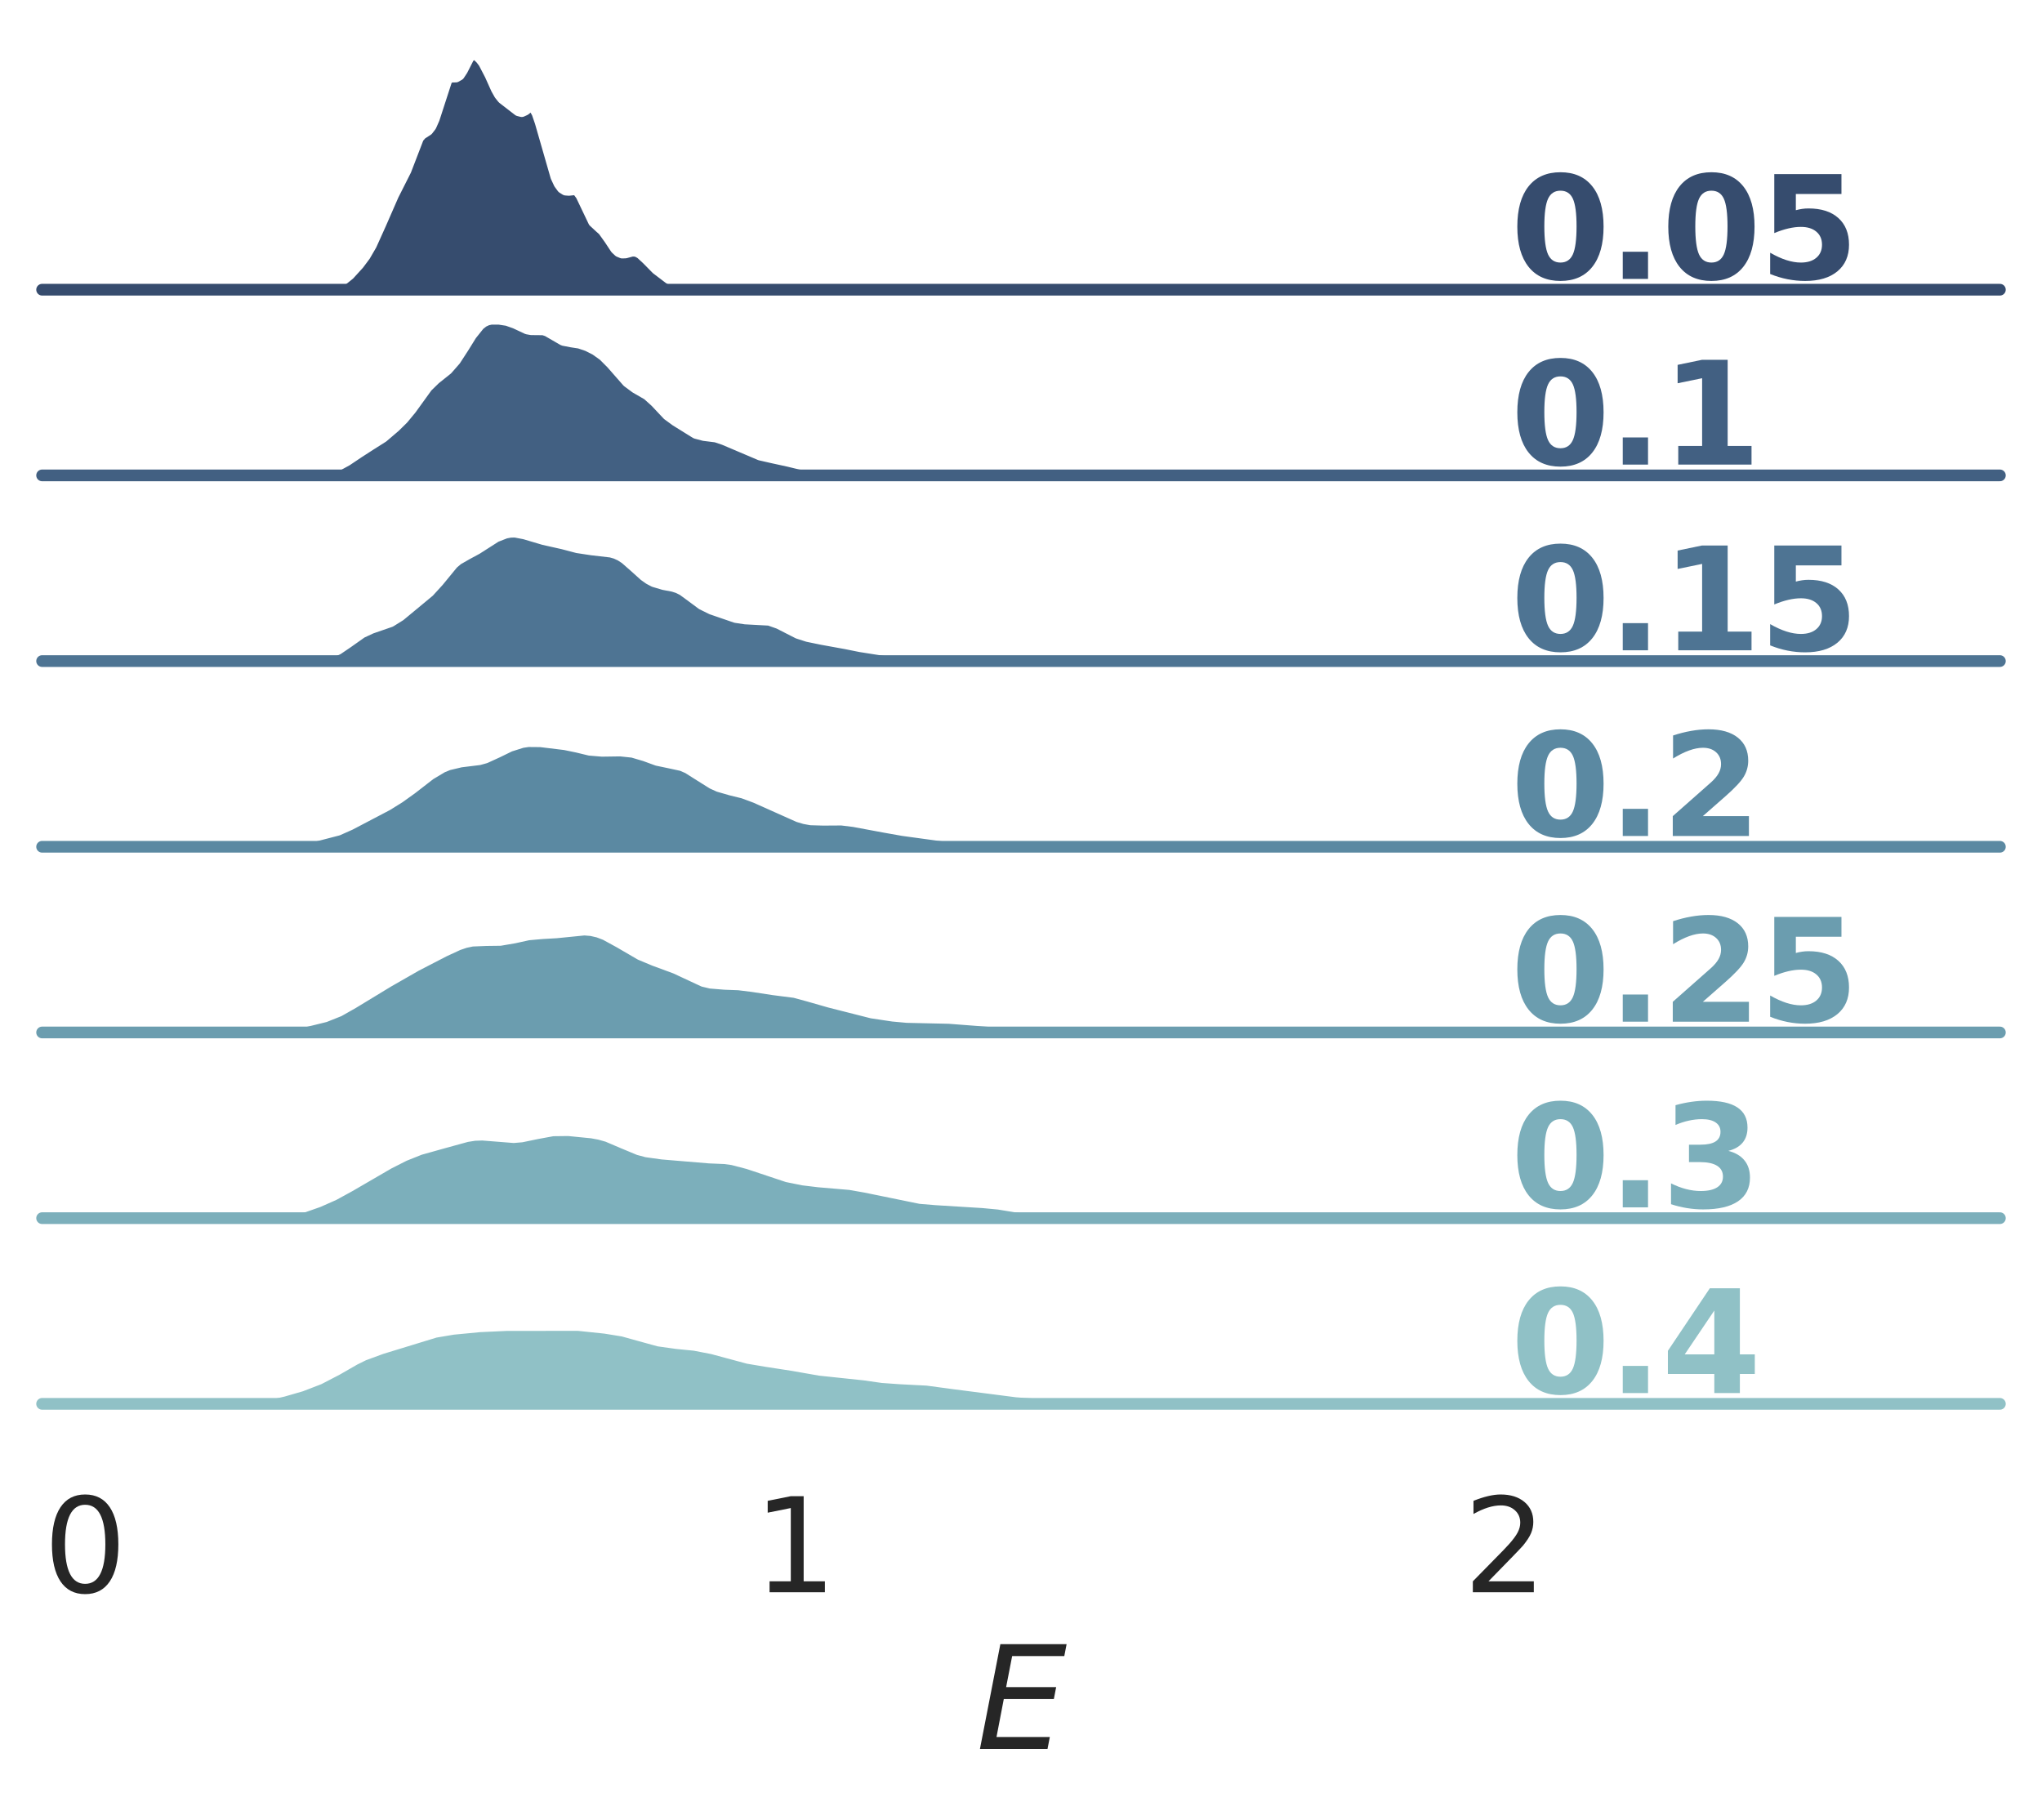 <?xml version="1.0" encoding="utf-8" standalone="no"?>
<!DOCTYPE svg PUBLIC "-//W3C//DTD SVG 1.1//EN"
  "http://www.w3.org/Graphics/SVG/1.1/DTD/svg11.dtd">
<svg height="311.267pt" version="1.1" viewBox="0 0 349.2 311.267" width="349.2pt" xmlns="http://www.w3.org/2000/svg" xmlns:xlink="http://www.w3.org/1999/xlink">
 <defs>
  <style type="text/css">*{stroke-linecap:butt;stroke-linejoin:round;}</style>
 </defs>
 <g id="figure_1">
  <g id="patch_1">
   <path d="M 0 311.267 
L 349.2 311.267 
L 349.2 0 
L 0 0 
z
" style="fill:#ffffff;"/>
  </g>
  <g id="axes_1">
   <g id="patch_2">
    <path d="M 7.2 49.536 
L 342 49.536 
L 342 7.2 
L 7.2 7.2 
z
" style="fill:none;"/>
   </g>
   <g id="matplotlib.axis_1">
    <g id="xtick_1"/>
    <g id="xtick_2"/>
    <g id="xtick_3"/>
   </g>
   <g id="matplotlib.axis_2"/>
   <g id="PolyCollection_1">
    <defs>
     <path d="M 48.417 -261.733 
L 48.417 -261.731 
L 48.954 -261.731 
L 49.491 -261.731 
L 50.028 -261.731 
L 50.565 -261.731 
L 51.101 -261.731 
L 51.638 -261.731 
L 52.175 -261.731 
L 52.712 -261.731 
L 53.249 -261.731 
L 53.786 -261.731 
L 54.323 -261.731 
L 54.86 -261.731 
L 55.397 -261.731 
L 55.934 -261.731 
L 56.471 -261.731 
L 57.008 -261.731 
L 57.545 -261.731 
L 58.082 -261.731 
L 58.619 -261.731 
L 59.156 -261.731 
L 59.693 -261.731 
L 60.23 -261.731 
L 60.766 -261.731 
L 61.303 -261.731 
L 61.84 -261.731 
L 62.377 -261.731 
L 62.914 -261.731 
L 63.451 -261.731 
L 63.988 -261.731 
L 64.525 -261.731 
L 65.062 -261.731 
L 65.599 -261.731 
L 66.136 -261.731 
L 66.673 -261.731 
L 67.21 -261.731 
L 67.747 -261.731 
L 68.284 -261.731 
L 68.821 -261.731 
L 69.358 -261.731 
L 69.894 -261.731 
L 70.431 -261.731 
L 70.968 -261.731 
L 71.505 -261.731 
L 72.042 -261.731 
L 72.579 -261.731 
L 73.116 -261.731 
L 73.653 -261.731 
L 74.19 -261.731 
L 74.727 -261.731 
L 75.264 -261.731 
L 75.801 -261.731 
L 76.338 -261.731 
L 76.875 -261.731 
L 77.412 -261.731 
L 77.949 -261.731 
L 78.486 -261.731 
L 79.022 -261.731 
L 79.559 -261.731 
L 80.096 -261.731 
L 80.633 -261.731 
L 81.17 -261.731 
L 81.707 -261.731 
L 82.244 -261.731 
L 82.781 -261.731 
L 83.318 -261.731 
L 83.855 -261.731 
L 84.392 -261.731 
L 84.929 -261.731 
L 85.466 -261.731 
L 86.003 -261.731 
L 86.54 -261.731 
L 87.077 -261.731 
L 87.614 -261.731 
L 88.15 -261.731 
L 88.687 -261.731 
L 89.224 -261.731 
L 89.761 -261.731 
L 90.298 -261.731 
L 90.835 -261.731 
L 91.372 -261.731 
L 91.909 -261.731 
L 92.446 -261.731 
L 92.983 -261.731 
L 93.52 -261.731 
L 94.057 -261.731 
L 94.594 -261.731 
L 95.131 -261.731 
L 95.668 -261.731 
L 96.205 -261.731 
L 96.742 -261.731 
L 97.278 -261.731 
L 97.815 -261.731 
L 98.352 -261.731 
L 98.889 -261.731 
L 99.426 -261.731 
L 99.963 -261.731 
L 100.5 -261.731 
L 101.037 -261.731 
L 101.574 -261.731 
L 102.111 -261.731 
L 102.648 -261.731 
L 103.185 -261.731 
L 103.722 -261.731 
L 104.259 -261.731 
L 104.796 -261.731 
L 105.333 -261.731 
L 105.87 -261.731 
L 106.407 -261.731 
L 106.943 -261.731 
L 107.48 -261.731 
L 108.017 -261.731 
L 108.554 -261.731 
L 109.091 -261.731 
L 109.628 -261.731 
L 110.165 -261.731 
L 110.702 -261.731 
L 111.239 -261.731 
L 111.776 -261.731 
L 112.313 -261.731 
L 112.85 -261.731 
L 113.387 -261.731 
L 113.924 -261.731 
L 114.461 -261.731 
L 114.998 -261.731 
L 115.535 -261.731 
L 116.071 -261.731 
L 116.608 -261.731 
L 117.145 -261.731 
L 117.682 -261.731 
L 118.219 -261.731 
L 118.756 -261.731 
L 119.293 -261.731 
L 119.83 -261.731 
L 120.367 -261.731 
L 120.904 -261.731 
L 121.441 -261.731 
L 121.978 -261.731 
L 122.515 -261.731 
L 123.052 -261.731 
L 123.589 -261.731 
L 124.126 -261.731 
L 124.663 -261.731 
L 125.199 -261.731 
L 125.736 -261.731 
L 126.273 -261.731 
L 126.81 -261.731 
L 127.347 -261.731 
L 127.884 -261.731 
L 128.421 -261.731 
L 128.958 -261.731 
L 129.495 -261.731 
L 130.032 -261.731 
L 130.569 -261.731 
L 131.106 -261.731 
L 131.643 -261.731 
L 132.18 -261.731 
L 132.717 -261.731 
L 133.254 -261.731 
L 133.791 -261.731 
L 134.327 -261.731 
L 134.864 -261.731 
L 135.401 -261.731 
L 135.938 -261.731 
L 136.475 -261.731 
L 137.012 -261.731 
L 137.549 -261.731 
L 138.086 -261.731 
L 138.623 -261.731 
L 139.16 -261.731 
L 139.697 -261.731 
L 140.234 -261.731 
L 140.771 -261.731 
L 141.308 -261.731 
L 141.845 -261.731 
L 142.382 -261.731 
L 142.919 -261.731 
L 143.456 -261.731 
L 143.992 -261.731 
L 144.529 -261.731 
L 145.066 -261.731 
L 145.603 -261.731 
L 146.14 -261.731 
L 146.677 -261.731 
L 147.214 -261.731 
L 147.751 -261.731 
L 148.288 -261.731 
L 148.825 -261.731 
L 149.362 -261.731 
L 149.899 -261.731 
L 150.436 -261.731 
L 150.973 -261.731 
L 151.51 -261.731 
L 152.047 -261.731 
L 152.584 -261.731 
L 153.12 -261.731 
L 153.657 -261.731 
L 154.194 -261.731 
L 154.731 -261.731 
L 155.268 -261.731 
L 155.268 -261.733 
L 155.268 -261.733 
L 154.731 -261.737 
L 154.194 -261.747 
L 153.657 -261.767 
L 153.12 -261.799 
L 152.584 -261.84 
L 152.047 -261.879 
L 151.51 -261.901 
L 150.973 -261.897 
L 150.436 -261.868 
L 149.899 -261.826 
L 149.362 -261.787 
L 148.825 -261.759 
L 148.288 -261.743 
L 147.751 -261.736 
L 147.214 -261.733 
L 146.677 -261.732 
L 146.14 -261.731 
L 145.603 -261.731 
L 145.066 -261.731 
L 144.529 -261.731 
L 143.992 -261.731 
L 143.456 -261.731 
L 142.919 -261.731 
L 142.382 -261.731 
L 141.845 -261.731 
L 141.308 -261.731 
L 140.771 -261.731 
L 140.234 -261.731 
L 139.697 -261.731 
L 139.16 -261.731 
L 138.623 -261.731 
L 138.086 -261.731 
L 137.549 -261.731 
L 137.012 -261.732 
L 136.475 -261.733 
L 135.938 -261.736 
L 135.401 -261.743 
L 134.864 -261.759 
L 134.327 -261.789 
L 133.791 -261.831 
L 133.254 -261.882 
L 132.717 -261.932 
L 132.18 -261.969 
L 131.643 -261.99 
L 131.106 -261.995 
L 130.569 -261.989 
L 130.032 -261.98 
L 129.495 -261.979 
L 128.958 -262 
L 128.421 -262.04 
L 127.884 -262.086 
L 127.347 -262.117 
L 126.81 -262.128 
L 126.273 -262.129 
L 125.736 -262.136 
L 125.199 -262.149 
L 124.663 -262.161 
L 124.126 -262.169 
L 123.589 -262.19 
L 123.052 -262.258 
L 122.515 -262.395 
L 121.978 -262.589 
L 121.441 -262.796 
L 120.904 -262.948 
L 120.367 -262.993 
L 119.83 -262.919 
L 119.293 -262.766 
L 118.756 -262.602 
L 118.219 -262.48 
L 117.682 -262.43 
L 117.145 -262.458 
L 116.608 -262.564 
L 116.071 -262.746 
L 115.535 -262.999 
L 114.998 -263.317 
L 114.461 -263.681 
L 113.924 -264.069 
L 113.387 -264.463 
L 112.85 -264.869 
L 112.313 -265.312 
L 111.776 -265.815 
L 111.239 -266.374 
L 110.702 -266.952 
L 110.165 -267.493 
L 109.628 -267.945 
L 109.091 -268.261 
L 108.554 -268.41 
L 108.017 -268.388 
L 107.48 -268.246 
L 106.943 -268.096 
L 106.407 -268.075 
L 105.87 -268.295 
L 105.333 -268.799 
L 104.796 -269.548 
L 104.259 -270.423 
L 103.722 -271.26 
L 103.185 -271.923 
L 102.648 -272.395 
L 102.111 -272.813 
L 101.574 -273.389 
L 101.037 -274.274 
L 100.5 -275.459 
L 99.963 -276.757 
L 99.426 -277.888 
L 98.889 -278.625 
L 98.352 -278.914 
L 97.815 -278.895 
L 97.278 -278.798 
L 96.742 -278.839 
L 96.205 -279.177 
L 95.668 -279.907 
L 95.131 -281.06 
L 94.594 -282.592 
L 94.057 -284.41 
L 93.52 -286.409 
L 92.983 -288.462 
L 92.446 -290.39 
L 91.909 -291.949 
L 91.372 -292.913 
L 90.835 -293.195 
L 90.298 -292.942 
L 89.761 -292.506 
L 89.224 -292.262 
L 88.687 -292.4 
L 88.15 -292.833 
L 87.614 -293.328 
L 87.077 -293.723 
L 86.54 -294.05 
L 86.003 -294.474 
L 85.466 -295.146 
L 84.929 -296.102 
L 84.392 -297.266 
L 83.855 -298.492 
L 83.318 -299.625 
L 82.781 -300.556 
L 82.244 -301.263 
L 81.707 -301.77 
L 81.17 -302.051 
L 80.633 -301.978 
L 80.096 -301.415 
L 79.559 -300.417 
L 79.022 -299.302 
L 78.486 -298.485 
L 77.949 -298.177 
L 77.412 -298.211 
L 76.875 -298.151 
L 76.338 -297.576 
L 75.801 -296.328 
L 75.264 -294.566 
L 74.727 -292.651 
L 74.19 -290.963 
L 73.653 -289.752 
L 73.116 -289.057 
L 72.579 -288.698 
L 72.042 -288.363 
L 71.505 -287.742 
L 70.968 -286.676 
L 70.431 -285.227 
L 69.894 -283.634 
L 69.358 -282.163 
L 68.821 -280.951 
L 68.284 -279.94 
L 67.747 -278.968 
L 67.21 -277.908 
L 66.673 -276.737 
L 66.136 -275.503 
L 65.599 -274.251 
L 65.062 -272.995 
L 64.525 -271.746 
L 63.988 -270.536 
L 63.451 -269.418 
L 62.914 -268.427 
L 62.377 -267.568 
L 61.84 -266.815 
L 61.303 -266.133 
L 60.766 -265.5 
L 60.23 -264.907 
L 59.693 -264.365 
L 59.156 -263.891 
L 58.619 -263.499 
L 58.082 -263.185 
L 57.545 -262.928 
L 57.008 -262.71 
L 56.471 -262.526 
L 55.934 -262.379 
L 55.397 -262.265 
L 54.86 -262.176 
L 54.323 -262.103 
L 53.786 -262.045 
L 53.249 -262.001 
L 52.712 -261.968 
L 52.175 -261.934 
L 51.638 -261.892 
L 51.101 -261.844 
L 50.565 -261.8 
L 50.028 -261.767 
L 49.491 -261.747 
L 48.954 -261.737 
L 48.417 -261.733 
z
" id="me0e1cfda3e" style="stroke:#364c6e;stroke-width:1.5;"/>
    </defs>
    <g>
     <use style="fill:#364c6e;stroke:#364c6e;stroke-width:1.5;" x="0" xlink:href="#me0e1cfda3e" y="311.267"/>
    </g>
   </g>
   <g id="line2d_1">
    <path d="M 48.417 49.534 
L 51.101 49.423 
L 55.934 48.889 
L 57.545 48.339 
L 58.619 47.768 
L 59.693 46.903 
L 61.303 45.134 
L 62.377 43.699 
L 63.451 41.85 
L 65.062 38.272 
L 67.21 33.359 
L 69.358 29.104 
L 71.505 23.526 
L 72.042 22.905 
L 73.116 22.21 
L 73.653 21.515 
L 74.19 20.304 
L 76.338 13.691 
L 76.875 13.117 
L 77.949 13.09 
L 78.486 12.782 
L 79.022 11.965 
L 80.096 9.852 
L 80.633 9.29 
L 81.17 9.216 
L 81.707 9.497 
L 82.244 10.004 
L 82.781 10.711 
L 83.855 12.775 
L 84.929 15.165 
L 85.466 16.122 
L 86.003 16.793 
L 88.687 18.868 
L 89.224 19.005 
L 89.761 18.761 
L 90.298 18.325 
L 90.835 18.073 
L 91.372 18.355 
L 91.909 19.318 
L 92.446 20.878 
L 95.131 30.207 
L 95.668 31.36 
L 96.205 32.091 
L 96.742 32.428 
L 97.278 32.47 
L 98.352 32.353 
L 98.889 32.643 
L 99.426 33.379 
L 101.574 37.879 
L 102.648 38.873 
L 103.185 39.345 
L 104.259 40.844 
L 105.333 42.468 
L 105.87 42.972 
L 106.407 43.192 
L 106.943 43.172 
L 108.017 42.88 
L 108.554 42.858 
L 109.091 43.007 
L 109.628 43.322 
L 110.702 44.316 
L 112.313 45.955 
L 114.461 47.586 
L 115.535 48.268 
L 116.608 48.703 
L 117.682 48.838 
L 118.756 48.666 
L 120.367 48.274 
L 121.441 48.472 
L 123.052 49.009 
L 124.663 49.106 
L 133.254 49.385 
L 135.938 49.532 
L 148.825 49.508 
L 152.047 49.388 
L 155.268 49.534 
L 155.268 49.534 
" style="fill:none;stroke:#ffffff;stroke-linecap:round;stroke-width:2;"/>
   </g>
   <g id="line2d_2">
    <path d="M 7.2 49.536 
L 342 49.536 
" style="fill:none;stroke:#364c6e;stroke-linecap:round;stroke-width:2;"/>
   </g>
   <g id="text_1">
    <!-- 0.05 -->
    <g style="fill:#364c6e;" transform="translate(258.3 47.691)scale(0.24 -0.24)">
     <defs>
      <path d="M 2944 2338 
Q 2944 3213 2780 3570 
Q 2616 3928 2228 3928 
Q 1841 3928 1675 3570 
Q 1509 3213 1509 2338 
Q 1509 1453 1675 1090 
Q 1841 728 2228 728 
Q 2613 728 2778 1090 
Q 2944 1453 2944 2338 
z
M 4147 2328 
Q 4147 1169 3647 539 
Q 3147 -91 2228 -91 
Q 1306 -91 806 539 
Q 306 1169 306 2328 
Q 306 3491 806 4120 
Q 1306 4750 2228 4750 
Q 3147 4750 3647 4120 
Q 4147 3491 4147 2328 
z
" id="DejaVuSans-Bold-30" transform="scale(0.016)"/>
      <path d="M 653 1209 
L 1778 1209 
L 1778 0 
L 653 0 
L 653 1209 
z
" id="DejaVuSans-Bold-2e" transform="scale(0.016)"/>
      <path d="M 678 4666 
L 3669 4666 
L 3669 3781 
L 1638 3781 
L 1638 3059 
Q 1775 3097 1914 3117 
Q 2053 3138 2203 3138 
Q 3056 3138 3531 2711 
Q 4006 2284 4006 1522 
Q 4006 766 3489 337 
Q 2972 -91 2053 -91 
Q 1656 -91 1267 -14 
Q 878 63 494 219 
L 494 1166 
Q 875 947 1217 837 
Q 1559 728 1863 728 
Q 2300 728 2551 942 
Q 2803 1156 2803 1522 
Q 2803 1891 2551 2103 
Q 2300 2316 1863 2316 
Q 1603 2316 1309 2248 
Q 1016 2181 678 2041 
L 678 4666 
z
" id="DejaVuSans-Bold-35" transform="scale(0.016)"/>
     </defs>
     <use xlink:href="#DejaVuSans-Bold-30"/>
     <use x="69.58" xlink:href="#DejaVuSans-Bold-2e"/>
     <use x="107.568" xlink:href="#DejaVuSans-Bold-30"/>
     <use x="177.148" xlink:href="#DejaVuSans-Bold-35"/>
    </g>
   </g>
  </g>
  <g id="axes_2">
   <g id="patch_3">
    <path d="M 7.2 81.288 
L 342 81.288 
L 342 38.952 
L 7.2 38.952 
z
" style="fill:none;"/>
   </g>
   <g id="matplotlib.axis_3">
    <g id="xtick_4"/>
    <g id="xtick_5"/>
    <g id="xtick_6"/>
   </g>
   <g id="matplotlib.axis_4"/>
   <g id="PolyCollection_2">
    <defs>
     <path d="M 46.911 -229.981 
L 46.911 -229.979 
L 47.598 -229.979 
L 48.285 -229.979 
L 48.972 -229.979 
L 49.658 -229.979 
L 50.345 -229.979 
L 51.032 -229.979 
L 51.719 -229.979 
L 52.405 -229.979 
L 53.092 -229.979 
L 53.779 -229.979 
L 54.466 -229.979 
L 55.152 -229.979 
L 55.839 -229.979 
L 56.526 -229.979 
L 57.213 -229.979 
L 57.899 -229.979 
L 58.586 -229.979 
L 59.273 -229.979 
L 59.96 -229.979 
L 60.646 -229.979 
L 61.333 -229.979 
L 62.02 -229.979 
L 62.707 -229.979 
L 63.394 -229.979 
L 64.08 -229.979 
L 64.767 -229.979 
L 65.454 -229.979 
L 66.141 -229.979 
L 66.827 -229.979 
L 67.514 -229.979 
L 68.201 -229.979 
L 68.888 -229.979 
L 69.574 -229.979 
L 70.261 -229.979 
L 70.948 -229.979 
L 71.635 -229.979 
L 72.321 -229.979 
L 73.008 -229.979 
L 73.695 -229.979 
L 74.382 -229.979 
L 75.068 -229.979 
L 75.755 -229.979 
L 76.442 -229.979 
L 77.129 -229.979 
L 77.816 -229.979 
L 78.502 -229.979 
L 79.189 -229.979 
L 79.876 -229.979 
L 80.563 -229.979 
L 81.249 -229.979 
L 81.936 -229.979 
L 82.623 -229.979 
L 83.31 -229.979 
L 83.996 -229.979 
L 84.683 -229.979 
L 85.37 -229.979 
L 86.057 -229.979 
L 86.743 -229.979 
L 87.43 -229.979 
L 88.117 -229.979 
L 88.804 -229.979 
L 89.49 -229.979 
L 90.177 -229.979 
L 90.864 -229.979 
L 91.551 -229.979 
L 92.237 -229.979 
L 92.924 -229.979 
L 93.611 -229.979 
L 94.298 -229.979 
L 94.985 -229.979 
L 95.671 -229.979 
L 96.358 -229.979 
L 97.045 -229.979 
L 97.732 -229.979 
L 98.418 -229.979 
L 99.105 -229.979 
L 99.792 -229.979 
L 100.479 -229.979 
L 101.165 -229.979 
L 101.852 -229.979 
L 102.539 -229.979 
L 103.226 -229.979 
L 103.912 -229.979 
L 104.599 -229.979 
L 105.286 -229.979 
L 105.973 -229.979 
L 106.659 -229.979 
L 107.346 -229.979 
L 108.033 -229.979 
L 108.72 -229.979 
L 109.406 -229.979 
L 110.093 -229.979 
L 110.78 -229.979 
L 111.467 -229.979 
L 112.154 -229.979 
L 112.84 -229.979 
L 113.527 -229.979 
L 114.214 -229.979 
L 114.901 -229.979 
L 115.587 -229.979 
L 116.274 -229.979 
L 116.961 -229.979 
L 117.648 -229.979 
L 118.334 -229.979 
L 119.021 -229.979 
L 119.708 -229.979 
L 120.395 -229.979 
L 121.081 -229.979 
L 121.768 -229.979 
L 122.455 -229.979 
L 123.142 -229.979 
L 123.828 -229.979 
L 124.515 -229.979 
L 125.202 -229.979 
L 125.889 -229.979 
L 126.576 -229.979 
L 127.262 -229.979 
L 127.949 -229.979 
L 128.636 -229.979 
L 129.323 -229.979 
L 130.009 -229.979 
L 130.696 -229.979 
L 131.383 -229.979 
L 132.07 -229.979 
L 132.756 -229.979 
L 133.443 -229.979 
L 134.13 -229.979 
L 134.817 -229.979 
L 135.503 -229.979 
L 136.19 -229.979 
L 136.877 -229.979 
L 137.564 -229.979 
L 138.25 -229.979 
L 138.937 -229.979 
L 139.624 -229.979 
L 140.311 -229.979 
L 140.997 -229.979 
L 141.684 -229.979 
L 142.371 -229.979 
L 143.058 -229.979 
L 143.745 -229.979 
L 144.431 -229.979 
L 145.118 -229.979 
L 145.805 -229.979 
L 146.492 -229.979 
L 147.178 -229.979 
L 147.865 -229.979 
L 148.552 -229.979 
L 149.239 -229.979 
L 149.925 -229.979 
L 150.612 -229.979 
L 151.299 -229.979 
L 151.986 -229.979 
L 152.672 -229.979 
L 153.359 -229.979 
L 154.046 -229.979 
L 154.733 -229.979 
L 155.419 -229.979 
L 156.106 -229.979 
L 156.793 -229.979 
L 157.48 -229.979 
L 158.167 -229.979 
L 158.853 -229.979 
L 159.54 -229.979 
L 160.227 -229.979 
L 160.914 -229.979 
L 161.6 -229.979 
L 162.287 -229.979 
L 162.974 -229.979 
L 163.661 -229.979 
L 164.347 -229.979 
L 165.034 -229.979 
L 165.721 -229.979 
L 166.408 -229.979 
L 167.094 -229.979 
L 167.781 -229.979 
L 168.468 -229.979 
L 169.155 -229.979 
L 169.841 -229.979 
L 170.528 -229.979 
L 171.215 -229.979 
L 171.902 -229.979 
L 172.588 -229.979 
L 173.275 -229.979 
L 173.962 -229.979 
L 174.649 -229.979 
L 175.336 -229.979 
L 176.022 -229.979 
L 176.709 -229.979 
L 177.396 -229.979 
L 178.083 -229.979 
L 178.769 -229.979 
L 179.456 -229.979 
L 180.143 -229.979 
L 180.83 -229.979 
L 181.516 -229.979 
L 182.203 -229.979 
L 182.89 -229.979 
L 183.577 -229.979 
L 183.577 -229.981 
L 183.577 -229.981 
L 182.89 -229.983 
L 182.203 -229.988 
L 181.516 -229.997 
L 180.83 -230.012 
L 180.143 -230.033 
L 179.456 -230.057 
L 178.769 -230.079 
L 178.083 -230.093 
L 177.396 -230.093 
L 176.709 -230.08 
L 176.022 -230.058 
L 175.336 -230.034 
L 174.649 -230.013 
L 173.962 -229.997 
L 173.275 -229.988 
L 172.588 -229.983 
L 171.902 -229.981 
L 171.215 -229.98 
L 170.528 -229.98 
L 169.841 -229.982 
L 169.155 -229.986 
L 168.468 -229.995 
L 167.781 -230.011 
L 167.094 -230.038 
L 166.408 -230.076 
L 165.721 -230.127 
L 165.034 -230.187 
L 164.347 -230.251 
L 163.661 -230.313 
L 162.974 -230.361 
L 162.287 -230.387 
L 161.6 -230.385 
L 160.914 -230.357 
L 160.227 -230.312 
L 159.54 -230.261 
L 158.853 -230.212 
L 158.167 -230.172 
L 157.48 -230.144 
L 156.793 -230.134 
L 156.106 -230.144 
L 155.419 -230.177 
L 154.733 -230.231 
L 154.046 -230.301 
L 153.359 -230.382 
L 152.672 -230.47 
L 151.986 -230.56 
L 151.299 -230.65 
L 150.612 -230.737 
L 149.925 -230.817 
L 149.239 -230.888 
L 148.552 -230.949 
L 147.865 -231 
L 147.178 -231.042 
L 146.492 -231.077 
L 145.805 -231.109 
L 145.118 -231.141 
L 144.431 -231.178 
L 143.745 -231.225 
L 143.058 -231.285 
L 142.371 -231.358 
L 141.684 -231.444 
L 140.997 -231.533 
L 140.311 -231.617 
L 139.624 -231.689 
L 138.937 -231.746 
L 138.25 -231.799 
L 137.564 -231.866 
L 136.877 -231.963 
L 136.19 -232.101 
L 135.503 -232.274 
L 134.817 -232.462 
L 134.13 -232.641 
L 133.443 -232.799 
L 132.756 -232.934 
L 132.07 -233.06 
L 131.383 -233.191 
L 130.696 -233.344 
L 130.009 -233.53 
L 129.323 -233.755 
L 128.636 -234.018 
L 127.949 -234.308 
L 127.262 -234.611 
L 126.576 -234.918 
L 125.889 -235.227 
L 125.202 -235.54 
L 124.515 -235.855 
L 123.828 -236.156 
L 123.142 -236.419 
L 122.455 -236.617 
L 121.768 -236.74 
L 121.081 -236.809 
L 120.395 -236.874 
L 119.708 -236.999 
L 119.021 -237.237 
L 118.334 -237.599 
L 117.648 -238.045 
L 116.961 -238.511 
L 116.274 -238.952 
L 115.587 -239.372 
L 114.901 -239.826 
L 114.214 -240.377 
L 113.527 -241.049 
L 112.84 -241.807 
L 112.154 -242.57 
L 111.467 -243.255 
L 110.78 -243.814 
L 110.093 -244.254 
L 109.406 -244.626 
L 108.72 -245.003 
L 108.033 -245.453 
L 107.346 -246.022 
L 106.659 -246.718 
L 105.973 -247.511 
L 105.286 -248.343 
L 104.599 -249.152 
L 103.912 -249.889 
L 103.226 -250.527 
L 102.539 -251.062 
L 101.852 -251.506 
L 101.165 -251.879 
L 100.479 -252.197 
L 99.792 -252.462 
L 99.105 -252.662 
L 98.418 -252.792 
L 97.732 -252.872 
L 97.045 -252.963 
L 96.358 -253.138 
L 95.671 -253.447 
L 94.985 -253.873 
L 94.298 -254.337 
L 93.611 -254.724 
L 92.924 -254.95 
L 92.237 -255.007 
L 91.551 -254.974 
L 90.864 -254.971 
L 90.177 -255.093 
L 89.49 -255.358 
L 88.804 -255.708 
L 88.117 -256.059 
L 87.43 -256.345 
L 86.743 -256.545 
L 86.057 -256.675 
L 85.37 -256.756 
L 84.683 -256.793 
L 83.996 -256.762 
L 83.31 -256.615 
L 82.623 -256.291 
L 81.936 -255.75 
L 81.249 -254.986 
L 80.563 -254.032 
L 79.876 -252.952 
L 79.189 -251.82 
L 78.502 -250.717 
L 77.816 -249.71 
L 77.129 -248.849 
L 76.442 -248.142 
L 75.755 -247.557 
L 75.068 -247.032 
L 74.382 -246.496 
L 73.695 -245.886 
L 73.008 -245.156 
L 72.321 -244.295 
L 71.635 -243.33 
L 70.948 -242.324 
L 70.261 -241.353 
L 69.574 -240.471 
L 68.888 -239.691 
L 68.201 -238.992 
L 67.514 -238.338 
L 66.827 -237.713 
L 66.141 -237.122 
L 65.454 -236.582 
L 64.767 -236.105 
L 64.08 -235.679 
L 63.394 -235.279 
L 62.707 -234.868 
L 62.02 -234.425 
L 61.333 -233.95 
L 60.646 -233.465 
L 59.96 -232.999 
L 59.273 -232.57 
L 58.586 -232.173 
L 57.899 -231.799 
L 57.213 -231.441 
L 56.526 -231.113 
L 55.839 -230.832 
L 55.152 -230.615 
L 54.466 -230.459 
L 53.779 -230.351 
L 53.092 -230.271 
L 52.405 -230.205 
L 51.719 -230.146 
L 51.032 -230.093 
L 50.345 -230.051 
L 49.658 -230.02 
L 48.972 -230 
L 48.285 -229.989 
L 47.598 -229.983 
L 46.911 -229.981 
z
" id="mb44954cc9e" style="stroke:#426082;stroke-width:1.5;"/>
    </defs>
    <g>
     <use style="fill:#426082;stroke:#426082;stroke-width:1.5;" x="0" xlink:href="#mb44954cc9e" y="311.267"/>
    </g>
   </g>
   <g id="line2d_3">
    <path d="M 46.911 81.287 
L 51.032 81.174 
L 54.466 80.808 
L 55.839 80.435 
L 57.213 79.826 
L 59.273 78.698 
L 61.333 77.318 
L 63.394 75.989 
L 65.454 74.685 
L 67.514 72.929 
L 68.888 71.576 
L 70.261 69.915 
L 73.008 66.111 
L 74.382 64.771 
L 76.442 63.125 
L 77.816 61.557 
L 79.189 59.447 
L 80.563 57.235 
L 81.936 55.517 
L 82.623 54.976 
L 83.31 54.653 
L 83.996 54.505 
L 85.37 54.512 
L 86.743 54.722 
L 88.117 55.208 
L 90.177 56.174 
L 90.864 56.296 
L 92.924 56.317 
L 93.611 56.543 
L 96.358 58.129 
L 97.732 58.395 
L 99.105 58.605 
L 100.479 59.07 
L 101.852 59.762 
L 103.226 60.74 
L 104.599 62.115 
L 107.346 65.246 
L 108.72 66.265 
L 110.78 67.454 
L 112.154 68.697 
L 114.214 70.89 
L 115.587 71.895 
L 119.021 74.03 
L 120.395 74.394 
L 122.455 74.651 
L 123.828 75.111 
L 130.009 77.737 
L 132.07 78.208 
L 134.817 78.806 
L 136.877 79.304 
L 138.937 79.521 
L 142.371 79.909 
L 145.118 80.126 
L 149.925 80.451 
L 156.106 81.124 
L 158.853 81.055 
L 162.287 80.88 
L 165.034 81.081 
L 168.468 81.272 
L 174.649 81.254 
L 179.456 81.21 
L 183.577 81.287 
L 183.577 81.287 
" style="fill:none;stroke:#ffffff;stroke-linecap:round;stroke-width:2;"/>
   </g>
   <g id="line2d_4">
    <path d="M 7.2 81.288 
L 342 81.288 
" style="fill:none;stroke:#426082;stroke-linecap:round;stroke-width:2;"/>
   </g>
   <g id="text_2">
    <!-- 0.1 -->
    <g style="fill:#426082;" transform="translate(258.3 79.443)scale(0.24 -0.24)">
     <defs>
      <path d="M 750 831 
L 1813 831 
L 1813 3847 
L 722 3622 
L 722 4441 
L 1806 4666 
L 2950 4666 
L 2950 831 
L 4013 831 
L 4013 0 
L 750 0 
L 750 831 
z
" id="DejaVuSans-Bold-31" transform="scale(0.016)"/>
     </defs>
     <use xlink:href="#DejaVuSans-Bold-30"/>
     <use x="69.58" xlink:href="#DejaVuSans-Bold-2e"/>
     <use x="107.568" xlink:href="#DejaVuSans-Bold-31"/>
    </g>
   </g>
  </g>
  <g id="axes_3">
   <g id="patch_4">
    <path d="M 7.2 113.04 
L 342 113.04 
L 342 70.704 
L 7.2 70.704 
z
" style="fill:none;"/>
   </g>
   <g id="matplotlib.axis_5">
    <g id="xtick_7"/>
    <g id="xtick_8"/>
    <g id="xtick_9"/>
   </g>
   <g id="matplotlib.axis_6"/>
   <g id="PolyCollection_3">
    <defs>
     <path d="M 41.322 -198.228 
L 41.322 -198.227 
L 42.142 -198.227 
L 42.963 -198.227 
L 43.783 -198.227 
L 44.603 -198.227 
L 45.424 -198.227 
L 46.244 -198.227 
L 47.064 -198.227 
L 47.885 -198.227 
L 48.705 -198.227 
L 49.525 -198.227 
L 50.346 -198.227 
L 51.166 -198.227 
L 51.986 -198.227 
L 52.807 -198.227 
L 53.627 -198.227 
L 54.447 -198.227 
L 55.268 -198.227 
L 56.088 -198.227 
L 56.908 -198.227 
L 57.729 -198.227 
L 58.549 -198.227 
L 59.369 -198.227 
L 60.189 -198.227 
L 61.01 -198.227 
L 61.83 -198.227 
L 62.65 -198.227 
L 63.471 -198.227 
L 64.291 -198.227 
L 65.111 -198.227 
L 65.932 -198.227 
L 66.752 -198.227 
L 67.572 -198.227 
L 68.393 -198.227 
L 69.213 -198.227 
L 70.033 -198.227 
L 70.854 -198.227 
L 71.674 -198.227 
L 72.494 -198.227 
L 73.315 -198.227 
L 74.135 -198.227 
L 74.955 -198.227 
L 75.776 -198.227 
L 76.596 -198.227 
L 77.416 -198.227 
L 78.237 -198.227 
L 79.057 -198.227 
L 79.877 -198.227 
L 80.697 -198.227 
L 81.518 -198.227 
L 82.338 -198.227 
L 83.158 -198.227 
L 83.979 -198.227 
L 84.799 -198.227 
L 85.619 -198.227 
L 86.44 -198.227 
L 87.26 -198.227 
L 88.08 -198.227 
L 88.901 -198.227 
L 89.721 -198.227 
L 90.541 -198.227 
L 91.362 -198.227 
L 92.182 -198.227 
L 93.002 -198.227 
L 93.823 -198.227 
L 94.643 -198.227 
L 95.463 -198.227 
L 96.284 -198.227 
L 97.104 -198.227 
L 97.924 -198.227 
L 98.745 -198.227 
L 99.565 -198.227 
L 100.385 -198.227 
L 101.206 -198.227 
L 102.026 -198.227 
L 102.846 -198.227 
L 103.666 -198.227 
L 104.487 -198.227 
L 105.307 -198.227 
L 106.127 -198.227 
L 106.948 -198.227 
L 107.768 -198.227 
L 108.588 -198.227 
L 109.409 -198.227 
L 110.229 -198.227 
L 111.049 -198.227 
L 111.87 -198.227 
L 112.69 -198.227 
L 113.51 -198.227 
L 114.331 -198.227 
L 115.151 -198.227 
L 115.971 -198.227 
L 116.792 -198.227 
L 117.612 -198.227 
L 118.432 -198.227 
L 119.253 -198.227 
L 120.073 -198.227 
L 120.893 -198.227 
L 121.714 -198.227 
L 122.534 -198.227 
L 123.354 -198.227 
L 124.174 -198.227 
L 124.995 -198.227 
L 125.815 -198.227 
L 126.635 -198.227 
L 127.456 -198.227 
L 128.276 -198.227 
L 129.096 -198.227 
L 129.917 -198.227 
L 130.737 -198.227 
L 131.557 -198.227 
L 132.378 -198.227 
L 133.198 -198.227 
L 134.018 -198.227 
L 134.839 -198.227 
L 135.659 -198.227 
L 136.479 -198.227 
L 137.3 -198.227 
L 138.12 -198.227 
L 138.94 -198.227 
L 139.761 -198.227 
L 140.581 -198.227 
L 141.401 -198.227 
L 142.222 -198.227 
L 143.042 -198.227 
L 143.862 -198.227 
L 144.682 -198.227 
L 145.503 -198.227 
L 146.323 -198.227 
L 147.143 -198.227 
L 147.964 -198.227 
L 148.784 -198.227 
L 149.604 -198.227 
L 150.425 -198.227 
L 151.245 -198.227 
L 152.065 -198.227 
L 152.886 -198.227 
L 153.706 -198.227 
L 154.526 -198.227 
L 155.347 -198.227 
L 156.167 -198.227 
L 156.987 -198.227 
L 157.808 -198.227 
L 158.628 -198.227 
L 159.448 -198.227 
L 160.269 -198.227 
L 161.089 -198.227 
L 161.909 -198.227 
L 162.73 -198.227 
L 163.55 -198.227 
L 164.37 -198.227 
L 165.191 -198.227 
L 166.011 -198.227 
L 166.831 -198.227 
L 167.651 -198.227 
L 168.472 -198.227 
L 169.292 -198.227 
L 170.112 -198.227 
L 170.933 -198.227 
L 171.753 -198.227 
L 172.573 -198.227 
L 173.394 -198.227 
L 174.214 -198.227 
L 175.034 -198.227 
L 175.855 -198.227 
L 176.675 -198.227 
L 177.495 -198.227 
L 178.316 -198.227 
L 179.136 -198.227 
L 179.956 -198.227 
L 180.777 -198.227 
L 181.597 -198.227 
L 182.417 -198.227 
L 183.238 -198.227 
L 184.058 -198.227 
L 184.878 -198.227 
L 185.699 -198.227 
L 186.519 -198.227 
L 187.339 -198.227 
L 188.159 -198.227 
L 188.98 -198.227 
L 189.8 -198.227 
L 190.62 -198.227 
L 191.441 -198.227 
L 192.261 -198.227 
L 193.081 -198.227 
L 193.902 -198.227 
L 194.722 -198.227 
L 195.542 -198.227 
L 196.363 -198.227 
L 197.183 -198.227 
L 198.003 -198.227 
L 198.824 -198.227 
L 199.644 -198.227 
L 200.464 -198.227 
L 201.285 -198.227 
L 202.105 -198.227 
L 202.925 -198.227 
L 203.746 -198.227 
L 204.566 -198.227 
L 204.566 -198.229 
L 204.566 -198.229 
L 203.746 -198.231 
L 202.925 -198.236 
L 202.105 -198.247 
L 201.285 -198.265 
L 200.464 -198.295 
L 199.644 -198.336 
L 198.824 -198.385 
L 198.003 -198.436 
L 197.183 -198.477 
L 196.363 -198.502 
L 195.542 -198.505 
L 194.722 -198.49 
L 193.902 -198.463 
L 193.081 -198.431 
L 192.261 -198.4 
L 191.441 -198.373 
L 190.62 -198.352 
L 189.8 -198.339 
L 188.98 -198.337 
L 188.159 -198.348 
L 187.339 -198.369 
L 186.519 -198.394 
L 185.699 -198.411 
L 184.878 -198.413 
L 184.058 -198.398 
L 183.238 -198.37 
L 182.417 -198.339 
L 181.597 -198.315 
L 180.777 -198.307 
L 179.956 -198.32 
L 179.136 -198.355 
L 178.316 -198.41 
L 177.495 -198.481 
L 176.675 -198.559 
L 175.855 -198.639 
L 175.034 -198.713 
L 174.214 -198.779 
L 173.394 -198.836 
L 172.573 -198.886 
L 171.753 -198.929 
L 170.933 -198.962 
L 170.112 -198.978 
L 169.292 -198.973 
L 168.472 -198.946 
L 167.651 -198.907 
L 166.831 -198.872 
L 166.011 -198.856 
L 165.191 -198.869 
L 164.37 -198.908 
L 163.55 -198.96 
L 162.73 -199.01 
L 161.909 -199.049 
L 161.089 -199.073 
L 160.269 -199.092 
L 159.448 -199.116 
L 158.628 -199.156 
L 157.808 -199.213 
L 156.987 -199.286 
L 156.167 -199.371 
L 155.347 -199.467 
L 154.526 -199.579 
L 153.706 -199.709 
L 152.886 -199.858 
L 152.065 -200.018 
L 151.245 -200.176 
L 150.425 -200.318 
L 149.604 -200.44 
L 148.784 -200.545 
L 147.964 -200.647 
L 147.143 -200.762 
L 146.323 -200.903 
L 145.503 -201.072 
L 144.682 -201.256 
L 143.862 -201.437 
L 143.042 -201.6 
L 142.222 -201.74 
L 141.401 -201.868 
L 140.581 -202 
L 139.761 -202.147 
L 138.94 -202.314 
L 138.12 -202.508 
L 137.3 -202.742 
L 136.479 -203.036 
L 135.659 -203.403 
L 134.839 -203.833 
L 134.018 -204.287 
L 133.198 -204.71 
L 132.378 -205.052 
L 131.557 -205.287 
L 130.737 -205.419 
L 129.917 -205.473 
L 129.096 -205.482 
L 128.276 -205.483 
L 127.456 -205.51 
L 126.635 -205.595 
L 125.815 -205.757 
L 124.995 -205.994 
L 124.174 -206.278 
L 123.354 -206.575 
L 122.534 -206.867 
L 121.714 -207.168 
L 120.893 -207.523 
L 120.073 -207.978 
L 119.253 -208.547 
L 118.432 -209.195 
L 117.612 -209.841 
L 116.792 -210.396 
L 115.971 -210.806 
L 115.151 -211.07 
L 114.331 -211.239 
L 113.51 -211.384 
L 112.69 -211.575 
L 111.87 -211.869 
L 111.049 -212.3 
L 110.229 -212.879 
L 109.409 -213.584 
L 108.588 -214.357 
L 107.768 -215.12 
L 106.948 -215.794 
L 106.127 -216.325 
L 105.307 -216.699 
L 104.487 -216.934 
L 103.666 -217.072 
L 102.846 -217.158 
L 102.026 -217.231 
L 101.206 -217.314 
L 100.385 -217.415 
L 99.565 -217.538 
L 98.745 -217.688 
L 97.924 -217.874 
L 97.104 -218.096 
L 96.284 -218.336 
L 95.463 -218.563 
L 94.643 -218.756 
L 93.823 -218.916 
L 93.002 -219.073 
L 92.182 -219.261 
L 91.362 -219.499 
L 90.541 -219.774 
L 89.721 -220.044 
L 88.901 -220.253 
L 88.08 -220.357 
L 87.26 -220.332 
L 86.44 -220.18 
L 85.619 -219.912 
L 84.799 -219.543 
L 83.979 -219.082 
L 83.158 -218.55 
L 82.338 -217.987 
L 81.518 -217.448 
L 80.697 -216.974 
L 79.877 -216.56 
L 79.057 -216.143 
L 78.237 -215.624 
L 77.416 -214.921 
L 76.596 -214.018 
L 75.776 -212.98 
L 74.955 -211.922 
L 74.135 -210.953 
L 73.315 -210.126 
L 72.494 -209.421 
L 71.674 -208.772 
L 70.854 -208.113 
L 70.033 -207.417 
L 69.213 -206.71 
L 68.393 -206.046 
L 67.572 -205.476 
L 66.752 -205.024 
L 65.932 -204.679 
L 65.111 -204.407 
L 64.291 -204.16 
L 63.471 -203.891 
L 62.65 -203.556 
L 61.83 -203.128 
L 61.01 -202.606 
L 60.189 -202.011 
L 59.369 -201.39 
L 58.549 -200.797 
L 57.729 -200.279 
L 56.908 -199.864 
L 56.088 -199.558 
L 55.268 -199.348 
L 54.447 -199.204 
L 53.627 -199.093 
L 52.807 -198.988 
L 51.986 -198.875 
L 51.166 -198.755 
L 50.346 -198.638 
L 49.525 -198.535 
L 48.705 -198.451 
L 47.885 -198.386 
L 47.064 -198.336 
L 46.244 -198.299 
L 45.424 -198.272 
L 44.603 -198.253 
L 43.783 -198.241 
L 42.963 -198.234 
L 42.142 -198.23 
L 41.322 -198.228 
z
" id="m3e773d7286" style="stroke:#4e7493;stroke-width:1.5;"/>
    </defs>
    <g>
     <use style="fill:#4e7493;stroke:#4e7493;stroke-width:1.5;" x="0" xlink:href="#m3e773d7286" y="311.267"/>
    </g>
   </g>
   <g id="line2d_5">
    <path d="M 41.322 113.039 
L 47.064 112.931 
L 50.346 112.629 
L 56.088 111.709 
L 57.729 110.989 
L 59.369 109.877 
L 61.83 108.139 
L 63.471 107.377 
L 66.752 106.243 
L 68.393 105.221 
L 73.315 101.142 
L 74.955 99.345 
L 77.416 96.346 
L 78.237 95.644 
L 79.877 94.707 
L 81.518 93.82 
L 84.799 91.725 
L 86.44 91.088 
L 87.26 90.935 
L 88.08 90.911 
L 89.721 91.223 
L 93.002 92.195 
L 96.284 92.931 
L 98.745 93.579 
L 101.206 93.953 
L 104.487 94.333 
L 105.307 94.568 
L 106.127 94.942 
L 106.948 95.474 
L 108.588 96.91 
L 110.229 98.388 
L 111.049 98.967 
L 111.87 99.398 
L 113.51 99.884 
L 115.151 100.197 
L 115.971 100.461 
L 116.792 100.871 
L 118.432 102.072 
L 120.073 103.29 
L 121.714 104.099 
L 125.815 105.51 
L 127.456 105.758 
L 131.557 105.98 
L 133.198 106.557 
L 136.479 108.231 
L 138.12 108.759 
L 140.581 109.268 
L 144.682 110.011 
L 147.143 110.506 
L 152.886 111.409 
L 156.167 111.896 
L 159.448 112.151 
L 168.472 112.321 
L 170.933 112.306 
L 175.034 112.554 
L 179.956 112.947 
L 183.238 112.898 
L 186.519 112.874 
L 190.62 112.915 
L 198.003 112.832 
L 202.925 113.031 
L 204.566 113.039 
L 204.566 113.039 
" style="fill:none;stroke:#ffffff;stroke-linecap:round;stroke-width:2;"/>
   </g>
   <g id="line2d_6">
    <path d="M 7.2 113.04 
L 342 113.04 
" style="fill:none;stroke:#4e7493;stroke-linecap:round;stroke-width:2;"/>
   </g>
   <g id="text_3">
    <!-- 0.15 -->
    <g style="fill:#4e7493;" transform="translate(258.3 111.195)scale(0.24 -0.24)">
     <use xlink:href="#DejaVuSans-Bold-30"/>
     <use x="69.58" xlink:href="#DejaVuSans-Bold-2e"/>
     <use x="107.568" xlink:href="#DejaVuSans-Bold-31"/>
     <use x="177.148" xlink:href="#DejaVuSans-Bold-35"/>
    </g>
   </g>
  </g>
  <g id="axes_4">
   <g id="patch_5">
    <path d="M 7.2 144.792 
L 342 144.792 
L 342 102.456 
L 7.2 102.456 
z
" style="fill:none;"/>
   </g>
   <g id="matplotlib.axis_7">
    <g id="xtick_10"/>
    <g id="xtick_11"/>
    <g id="xtick_12"/>
   </g>
   <g id="matplotlib.axis_8"/>
   <g id="PolyCollection_4">
    <defs>
     <path d="M 32.542 -166.476 
L 32.542 -166.475 
L 33.592 -166.475 
L 34.643 -166.475 
L 35.694 -166.475 
L 36.745 -166.475 
L 37.796 -166.475 
L 38.846 -166.475 
L 39.897 -166.475 
L 40.948 -166.475 
L 41.999 -166.475 
L 43.05 -166.475 
L 44.1 -166.475 
L 45.151 -166.475 
L 46.202 -166.475 
L 47.253 -166.475 
L 48.304 -166.475 
L 49.354 -166.475 
L 50.405 -166.475 
L 51.456 -166.475 
L 52.507 -166.475 
L 53.558 -166.475 
L 54.608 -166.475 
L 55.659 -166.475 
L 56.71 -166.475 
L 57.761 -166.475 
L 58.812 -166.475 
L 59.862 -166.475 
L 60.913 -166.475 
L 61.964 -166.475 
L 63.015 -166.475 
L 64.066 -166.475 
L 65.117 -166.475 
L 66.167 -166.475 
L 67.218 -166.475 
L 68.269 -166.475 
L 69.32 -166.475 
L 70.371 -166.475 
L 71.421 -166.475 
L 72.472 -166.475 
L 73.523 -166.475 
L 74.574 -166.475 
L 75.625 -166.475 
L 76.675 -166.475 
L 77.726 -166.475 
L 78.777 -166.475 
L 79.828 -166.475 
L 80.879 -166.475 
L 81.929 -166.475 
L 82.98 -166.475 
L 84.031 -166.475 
L 85.082 -166.475 
L 86.133 -166.475 
L 87.183 -166.475 
L 88.234 -166.475 
L 89.285 -166.475 
L 90.336 -166.475 
L 91.387 -166.475 
L 92.437 -166.475 
L 93.488 -166.475 
L 94.539 -166.475 
L 95.59 -166.475 
L 96.641 -166.475 
L 97.692 -166.475 
L 98.742 -166.475 
L 99.793 -166.475 
L 100.844 -166.475 
L 101.895 -166.475 
L 102.946 -166.475 
L 103.996 -166.475 
L 105.047 -166.475 
L 106.098 -166.475 
L 107.149 -166.475 
L 108.2 -166.475 
L 109.25 -166.475 
L 110.301 -166.475 
L 111.352 -166.475 
L 112.403 -166.475 
L 113.454 -166.475 
L 114.504 -166.475 
L 115.555 -166.475 
L 116.606 -166.475 
L 117.657 -166.475 
L 118.708 -166.475 
L 119.758 -166.475 
L 120.809 -166.475 
L 121.86 -166.475 
L 122.911 -166.475 
L 123.962 -166.475 
L 125.012 -166.475 
L 126.063 -166.475 
L 127.114 -166.475 
L 128.165 -166.475 
L 129.216 -166.475 
L 130.267 -166.475 
L 131.317 -166.475 
L 132.368 -166.475 
L 133.419 -166.475 
L 134.47 -166.475 
L 135.521 -166.475 
L 136.571 -166.475 
L 137.622 -166.475 
L 138.673 -166.475 
L 139.724 -166.475 
L 140.775 -166.475 
L 141.825 -166.475 
L 142.876 -166.475 
L 143.927 -166.475 
L 144.978 -166.475 
L 146.029 -166.475 
L 147.079 -166.475 
L 148.13 -166.475 
L 149.181 -166.475 
L 150.232 -166.475 
L 151.283 -166.475 
L 152.333 -166.475 
L 153.384 -166.475 
L 154.435 -166.475 
L 155.486 -166.475 
L 156.537 -166.475 
L 157.587 -166.475 
L 158.638 -166.475 
L 159.689 -166.475 
L 160.74 -166.475 
L 161.791 -166.475 
L 162.841 -166.475 
L 163.892 -166.475 
L 164.943 -166.475 
L 165.994 -166.475 
L 167.045 -166.475 
L 168.096 -166.475 
L 169.146 -166.475 
L 170.197 -166.475 
L 171.248 -166.475 
L 172.299 -166.475 
L 173.35 -166.475 
L 174.4 -166.475 
L 175.451 -166.475 
L 176.502 -166.475 
L 177.553 -166.475 
L 178.604 -166.475 
L 179.654 -166.475 
L 180.705 -166.475 
L 181.756 -166.475 
L 182.807 -166.475 
L 183.858 -166.475 
L 184.908 -166.475 
L 185.959 -166.475 
L 187.01 -166.475 
L 188.061 -166.475 
L 189.112 -166.475 
L 190.162 -166.475 
L 191.213 -166.475 
L 192.264 -166.475 
L 193.315 -166.475 
L 194.366 -166.475 
L 195.416 -166.475 
L 196.467 -166.475 
L 197.518 -166.475 
L 198.569 -166.475 
L 199.62 -166.475 
L 200.671 -166.475 
L 201.721 -166.475 
L 202.772 -166.475 
L 203.823 -166.475 
L 204.874 -166.475 
L 205.925 -166.475 
L 206.975 -166.475 
L 208.026 -166.475 
L 209.077 -166.475 
L 210.128 -166.475 
L 211.179 -166.475 
L 212.229 -166.475 
L 213.28 -166.475 
L 214.331 -166.475 
L 215.382 -166.475 
L 216.433 -166.475 
L 217.483 -166.475 
L 218.534 -166.475 
L 219.585 -166.475 
L 220.636 -166.475 
L 221.687 -166.475 
L 222.737 -166.475 
L 223.788 -166.475 
L 224.839 -166.475 
L 225.89 -166.475 
L 226.941 -166.475 
L 227.991 -166.475 
L 229.042 -166.475 
L 230.093 -166.475 
L 231.144 -166.475 
L 232.195 -166.475 
L 233.246 -166.475 
L 234.296 -166.475 
L 235.347 -166.475 
L 236.398 -166.475 
L 237.449 -166.475 
L 238.5 -166.475 
L 239.55 -166.475 
L 240.601 -166.475 
L 241.652 -166.475 
L 241.652 -166.476 
L 241.652 -166.476 
L 240.601 -166.478 
L 239.55 -166.481 
L 238.5 -166.488 
L 237.449 -166.5 
L 236.398 -166.515 
L 235.347 -166.532 
L 234.296 -166.547 
L 233.246 -166.554 
L 232.195 -166.551 
L 231.144 -166.538 
L 230.093 -166.522 
L 229.042 -166.505 
L 227.991 -166.492 
L 226.941 -166.484 
L 225.89 -166.479 
L 224.839 -166.477 
L 223.788 -166.476 
L 222.737 -166.476 
L 221.687 -166.475 
L 220.636 -166.475 
L 219.585 -166.476 
L 218.534 -166.477 
L 217.483 -166.479 
L 216.433 -166.484 
L 215.382 -166.494 
L 214.331 -166.512 
L 213.28 -166.537 
L 212.229 -166.569 
L 211.179 -166.602 
L 210.128 -166.632 
L 209.077 -166.652 
L 208.026 -166.66 
L 206.975 -166.656 
L 205.925 -166.644 
L 204.874 -166.628 
L 203.823 -166.612 
L 202.772 -166.6 
L 201.721 -166.59 
L 200.671 -166.583 
L 199.62 -166.576 
L 198.569 -166.571 
L 197.518 -166.575 
L 196.467 -166.598 
L 195.416 -166.646 
L 194.366 -166.721 
L 193.315 -166.815 
L 192.264 -166.912 
L 191.213 -166.995 
L 190.162 -167.047 
L 189.112 -167.06 
L 188.061 -167.035 
L 187.01 -166.979 
L 185.959 -166.903 
L 184.908 -166.823 
L 183.858 -166.756 
L 182.807 -166.723 
L 181.756 -166.737 
L 180.705 -166.805 
L 179.654 -166.915 
L 178.604 -167.048 
L 177.553 -167.182 
L 176.502 -167.302 
L 175.451 -167.406 
L 174.4 -167.495 
L 173.35 -167.567 
L 172.299 -167.621 
L 171.248 -167.661 
L 170.197 -167.707 
L 169.146 -167.779 
L 168.096 -167.89 
L 167.045 -168.028 
L 165.994 -168.159 
L 164.943 -168.252 
L 163.892 -168.294 
L 162.841 -168.302 
L 161.791 -168.315 
L 160.74 -168.373 
L 159.689 -168.492 
L 158.638 -168.66 
L 157.587 -168.847 
L 156.537 -169.022 
L 155.486 -169.176 
L 154.435 -169.322 
L 153.384 -169.483 
L 152.333 -169.671 
L 151.283 -169.88 
L 150.232 -170.096 
L 149.181 -170.303 
L 148.13 -170.497 
L 147.079 -170.683 
L 146.029 -170.859 
L 144.978 -171.011 
L 143.927 -171.117 
L 142.876 -171.158 
L 141.825 -171.139 
L 140.775 -171.096 
L 139.724 -171.085 
L 138.673 -171.158 
L 137.622 -171.349 
L 136.571 -171.661 
L 135.521 -172.07 
L 134.47 -172.536 
L 133.419 -173.021 
L 132.368 -173.507 
L 131.317 -173.992 
L 130.267 -174.475 
L 129.216 -174.944 
L 128.165 -175.37 
L 127.114 -175.723 
L 126.063 -176.002 
L 125.012 -176.239 
L 123.962 -176.499 
L 122.911 -176.846 
L 121.86 -177.324 
L 120.809 -177.937 
L 119.758 -178.64 
L 118.708 -179.351 
L 117.657 -179.97 
L 116.606 -180.424 
L 115.555 -180.705 
L 114.504 -180.881 
L 113.454 -181.057 
L 112.403 -181.319 
L 111.352 -181.682 
L 110.301 -182.086 
L 109.25 -182.446 
L 108.2 -182.707 
L 107.149 -182.861 
L 106.098 -182.93 
L 105.047 -182.939 
L 103.996 -182.91 
L 102.946 -182.885 
L 101.895 -182.921 
L 100.844 -183.06 
L 99.793 -183.295 
L 98.742 -183.57 
L 97.692 -183.816 
L 96.641 -184.003 
L 95.59 -184.143 
L 94.539 -184.269 
L 93.488 -184.4 
L 92.437 -184.516 
L 91.387 -184.574 
L 90.336 -184.535 
L 89.285 -184.378 
L 88.234 -184.104 
L 87.183 -183.717 
L 86.133 -183.233 
L 85.082 -182.691 
L 84.031 -182.163 
L 82.98 -181.729 
L 81.929 -181.438 
L 80.879 -181.274 
L 79.828 -181.17 
L 78.777 -181.05 
L 77.726 -180.854 
L 76.675 -180.551 
L 75.625 -180.124 
L 74.574 -179.561 
L 73.523 -178.869 
L 72.472 -178.08 
L 71.421 -177.247 
L 70.371 -176.425 
L 69.32 -175.646 
L 68.269 -174.92 
L 67.218 -174.243 
L 66.167 -173.615 
L 65.117 -173.031 
L 64.066 -172.48 
L 63.015 -171.941 
L 61.964 -171.397 
L 60.913 -170.847 
L 59.862 -170.309 
L 58.812 -169.81 
L 57.761 -169.374 
L 56.71 -169.014 
L 55.659 -168.722 
L 54.608 -168.478 
L 53.558 -168.246 
L 52.507 -168.003 
L 51.456 -167.742 
L 50.405 -167.475 
L 49.354 -167.227 
L 48.304 -167.017 
L 47.253 -166.855 
L 46.202 -166.74 
L 45.151 -166.664 
L 44.1 -166.619 
L 43.05 -166.594 
L 41.999 -166.58 
L 40.948 -166.568 
L 39.897 -166.553 
L 38.846 -166.535 
L 37.796 -166.516 
L 36.745 -166.5 
L 35.694 -166.488 
L 34.643 -166.481 
L 33.592 -166.478 
L 32.542 -166.476 
z
" id="mc9920e9034" style="stroke:#5b89a2;stroke-width:1.5;"/>
    </defs>
    <g>
     <use style="fill:#5b89a2;stroke:#5b89a2;stroke-width:1.5;" x="0" xlink:href="#mc9920e9034" y="311.267"/>
    </g>
   </g>
   <g id="line2d_7">
    <path d="M 32.542 144.791 
L 43.05 144.673 
L 46.202 144.527 
L 48.304 144.25 
L 51.456 143.526 
L 57.761 141.893 
L 59.862 140.959 
L 66.167 137.653 
L 68.269 136.348 
L 70.371 134.842 
L 73.523 132.399 
L 75.625 131.143 
L 76.675 130.716 
L 78.777 130.218 
L 81.929 129.83 
L 82.98 129.538 
L 85.082 128.576 
L 87.183 127.55 
L 89.285 126.889 
L 90.336 126.733 
L 92.437 126.752 
L 96.641 127.264 
L 98.742 127.698 
L 100.844 128.207 
L 102.946 128.383 
L 106.098 128.337 
L 108.2 128.56 
L 110.301 129.181 
L 112.403 129.948 
L 114.504 130.387 
L 116.606 130.843 
L 117.657 131.297 
L 119.758 132.627 
L 121.86 133.944 
L 122.911 134.422 
L 125.012 135.028 
L 127.114 135.544 
L 129.216 136.324 
L 136.571 139.607 
L 137.622 139.919 
L 138.673 140.11 
L 140.775 140.171 
L 143.927 140.151 
L 146.029 140.409 
L 151.283 141.387 
L 154.435 141.946 
L 161.791 142.952 
L 165.994 143.108 
L 170.197 143.561 
L 175.451 143.861 
L 182.807 144.545 
L 185.959 144.365 
L 189.112 144.207 
L 192.264 144.355 
L 196.467 144.669 
L 201.721 144.677 
L 211.179 144.665 
L 218.534 144.791 
L 241.652 144.791 
L 241.652 144.791 
" style="fill:none;stroke:#ffffff;stroke-linecap:round;stroke-width:2;"/>
   </g>
   <g id="line2d_8">
    <path d="M 7.2 144.792 
L 342 144.792 
" style="fill:none;stroke:#5b89a2;stroke-linecap:round;stroke-width:2;"/>
   </g>
   <g id="text_4">
    <!-- 0.2 -->
    <g style="fill:#5b89a2;" transform="translate(258.3 142.947)scale(0.24 -0.24)">
     <defs>
      <path d="M 1844 884 
L 3897 884 
L 3897 0 
L 506 0 
L 506 884 
L 2209 2388 
Q 2438 2594 2547 2791 
Q 2656 2988 2656 3200 
Q 2656 3528 2436 3728 
Q 2216 3928 1850 3928 
Q 1569 3928 1234 3808 
Q 900 3688 519 3450 
L 519 4475 
Q 925 4609 1322 4679 
Q 1719 4750 2100 4750 
Q 2938 4750 3402 4381 
Q 3866 4013 3866 3353 
Q 3866 2972 3669 2642 
Q 3472 2313 2841 1759 
L 1844 884 
z
" id="DejaVuSans-Bold-32" transform="scale(0.016)"/>
     </defs>
     <use xlink:href="#DejaVuSans-Bold-30"/>
     <use x="69.58" xlink:href="#DejaVuSans-Bold-2e"/>
     <use x="107.568" xlink:href="#DejaVuSans-Bold-32"/>
    </g>
   </g>
  </g>
  <g id="axes_5">
   <g id="patch_6">
    <path d="M 7.2 176.544 
L 342 176.544 
L 342 134.208 
L 7.2 134.208 
z
" style="fill:none;"/>
   </g>
   <g id="matplotlib.axis_9">
    <g id="xtick_13"/>
    <g id="xtick_14"/>
    <g id="xtick_15"/>
   </g>
   <g id="matplotlib.axis_10"/>
   <g id="PolyCollection_5">
    <defs>
     <path d="M 32.778 -134.725 
L 32.778 -134.723 
L 33.977 -134.723 
L 35.176 -134.723 
L 36.375 -134.723 
L 37.574 -134.723 
L 38.774 -134.723 
L 39.973 -134.723 
L 41.172 -134.723 
L 42.371 -134.723 
L 43.57 -134.723 
L 44.769 -134.723 
L 45.969 -134.723 
L 47.168 -134.723 
L 48.367 -134.723 
L 49.566 -134.723 
L 50.765 -134.723 
L 51.965 -134.723 
L 53.164 -134.723 
L 54.363 -134.723 
L 55.562 -134.723 
L 56.761 -134.723 
L 57.96 -134.723 
L 59.16 -134.723 
L 60.359 -134.723 
L 61.558 -134.723 
L 62.757 -134.723 
L 63.956 -134.723 
L 65.155 -134.723 
L 66.355 -134.723 
L 67.554 -134.723 
L 68.753 -134.723 
L 69.952 -134.723 
L 71.151 -134.723 
L 72.351 -134.723 
L 73.55 -134.723 
L 74.749 -134.723 
L 75.948 -134.723 
L 77.147 -134.723 
L 78.346 -134.723 
L 79.546 -134.723 
L 80.745 -134.723 
L 81.944 -134.723 
L 83.143 -134.723 
L 84.342 -134.723 
L 85.541 -134.723 
L 86.741 -134.723 
L 87.94 -134.723 
L 89.139 -134.723 
L 90.338 -134.723 
L 91.537 -134.723 
L 92.737 -134.723 
L 93.936 -134.723 
L 95.135 -134.723 
L 96.334 -134.723 
L 97.533 -134.723 
L 98.732 -134.723 
L 99.932 -134.723 
L 101.131 -134.723 
L 102.33 -134.723 
L 103.529 -134.723 
L 104.728 -134.723 
L 105.927 -134.723 
L 107.127 -134.723 
L 108.326 -134.723 
L 109.525 -134.723 
L 110.724 -134.723 
L 111.923 -134.723 
L 113.123 -134.723 
L 114.322 -134.723 
L 115.521 -134.723 
L 116.72 -134.723 
L 117.919 -134.723 
L 119.118 -134.723 
L 120.318 -134.723 
L 121.517 -134.723 
L 122.716 -134.723 
L 123.915 -134.723 
L 125.114 -134.723 
L 126.313 -134.723 
L 127.513 -134.723 
L 128.712 -134.723 
L 129.911 -134.723 
L 131.11 -134.723 
L 132.309 -134.723 
L 133.509 -134.723 
L 134.708 -134.723 
L 135.907 -134.723 
L 137.106 -134.723 
L 138.305 -134.723 
L 139.504 -134.723 
L 140.704 -134.723 
L 141.903 -134.723 
L 143.102 -134.723 
L 144.301 -134.723 
L 145.5 -134.723 
L 146.699 -134.723 
L 147.899 -134.723 
L 149.098 -134.723 
L 150.297 -134.723 
L 151.496 -134.723 
L 152.695 -134.723 
L 153.895 -134.723 
L 155.094 -134.723 
L 156.293 -134.723 
L 157.492 -134.723 
L 158.691 -134.723 
L 159.89 -134.723 
L 161.09 -134.723 
L 162.289 -134.723 
L 163.488 -134.723 
L 164.687 -134.723 
L 165.886 -134.723 
L 167.085 -134.723 
L 168.285 -134.723 
L 169.484 -134.723 
L 170.683 -134.723 
L 171.882 -134.723 
L 173.081 -134.723 
L 174.281 -134.723 
L 175.48 -134.723 
L 176.679 -134.723 
L 177.878 -134.723 
L 179.077 -134.723 
L 180.276 -134.723 
L 181.476 -134.723 
L 182.675 -134.723 
L 183.874 -134.723 
L 185.073 -134.723 
L 186.272 -134.723 
L 187.471 -134.723 
L 188.671 -134.723 
L 189.87 -134.723 
L 191.069 -134.723 
L 192.268 -134.723 
L 193.467 -134.723 
L 194.667 -134.723 
L 195.866 -134.723 
L 197.065 -134.723 
L 198.264 -134.723 
L 199.463 -134.723 
L 200.662 -134.723 
L 201.862 -134.723 
L 203.061 -134.723 
L 204.26 -134.723 
L 205.459 -134.723 
L 206.658 -134.723 
L 207.857 -134.723 
L 209.057 -134.723 
L 210.256 -134.723 
L 211.455 -134.723 
L 212.654 -134.723 
L 213.853 -134.723 
L 215.053 -134.723 
L 216.252 -134.723 
L 217.451 -134.723 
L 218.65 -134.723 
L 219.849 -134.723 
L 221.048 -134.723 
L 222.248 -134.723 
L 223.447 -134.723 
L 224.646 -134.723 
L 225.845 -134.723 
L 227.044 -134.723 
L 228.243 -134.723 
L 229.443 -134.723 
L 230.642 -134.723 
L 231.841 -134.723 
L 233.04 -134.723 
L 234.239 -134.723 
L 235.439 -134.723 
L 236.638 -134.723 
L 237.837 -134.723 
L 239.036 -134.723 
L 240.235 -134.723 
L 241.434 -134.723 
L 242.634 -134.723 
L 243.833 -134.723 
L 245.032 -134.723 
L 246.231 -134.723 
L 247.43 -134.723 
L 248.629 -134.723 
L 249.829 -134.723 
L 251.028 -134.723 
L 252.227 -134.723 
L 253.426 -134.723 
L 254.625 -134.723 
L 255.825 -134.723 
L 257.024 -134.723 
L 258.223 -134.723 
L 259.422 -134.723 
L 260.621 -134.723 
L 261.82 -134.723 
L 263.02 -134.723 
L 264.219 -134.723 
L 265.418 -134.723 
L 266.617 -134.723 
L 267.816 -134.723 
L 269.015 -134.723 
L 270.215 -134.723 
L 271.414 -134.723 
L 271.414 -134.724 
L 271.414 -134.724 
L 270.215 -134.726 
L 269.015 -134.729 
L 267.816 -134.735 
L 266.617 -134.745 
L 265.418 -134.759 
L 264.219 -134.774 
L 263.02 -134.787 
L 261.82 -134.792 
L 260.621 -134.789 
L 259.422 -134.778 
L 258.223 -134.763 
L 257.024 -134.749 
L 255.825 -134.737 
L 254.625 -134.73 
L 253.426 -134.726 
L 252.227 -134.725 
L 251.028 -134.724 
L 249.829 -134.725 
L 248.629 -134.726 
L 247.43 -134.731 
L 246.231 -134.738 
L 245.032 -134.751 
L 243.833 -134.767 
L 242.634 -134.787 
L 241.434 -134.806 
L 240.235 -134.824 
L 239.036 -134.841 
L 237.837 -134.856 
L 236.638 -134.868 
L 235.439 -134.873 
L 234.239 -134.867 
L 233.04 -134.849 
L 231.841 -134.822 
L 230.642 -134.793 
L 229.443 -134.766 
L 228.243 -134.747 
L 227.044 -134.735 
L 225.845 -134.728 
L 224.646 -134.725 
L 223.447 -134.724 
L 222.248 -134.725 
L 221.048 -134.728 
L 219.849 -134.735 
L 218.65 -134.751 
L 217.451 -134.78 
L 216.252 -134.825 
L 215.053 -134.887 
L 213.853 -134.959 
L 212.654 -135.029 
L 211.455 -135.085 
L 210.256 -135.122 
L 209.057 -135.145 
L 207.857 -135.164 
L 206.658 -135.188 
L 205.459 -135.211 
L 204.26 -135.221 
L 203.061 -135.202 
L 201.862 -135.152 
L 200.662 -135.086 
L 199.463 -135.028 
L 198.264 -135.002 
L 197.065 -135.02 
L 195.866 -135.079 
L 194.667 -135.167 
L 193.467 -135.267 
L 192.268 -135.361 
L 191.069 -135.435 
L 189.87 -135.485 
L 188.671 -135.515 
L 187.471 -135.54 
L 186.272 -135.574 
L 185.073 -135.627 
L 183.874 -135.693 
L 182.675 -135.762 
L 181.476 -135.822 
L 180.276 -135.869 
L 179.077 -135.906 
L 177.878 -135.942 
L 176.679 -135.991 
L 175.48 -136.06 
L 174.281 -136.155 
L 173.081 -136.273 
L 171.882 -136.402 
L 170.683 -136.53 
L 169.484 -136.646 
L 168.285 -136.747 
L 167.085 -136.842 
L 165.886 -136.939 
L 164.687 -137.039 
L 163.488 -137.133 
L 162.289 -137.208 
L 161.09 -137.256 
L 159.89 -137.28 
L 158.691 -137.288 
L 157.492 -137.294 
L 156.293 -137.316 
L 155.094 -137.368 
L 153.895 -137.46 
L 152.695 -137.587 
L 151.496 -137.743 
L 150.297 -137.922 
L 149.098 -138.127 
L 147.899 -138.371 
L 146.699 -138.661 
L 145.5 -138.987 
L 144.301 -139.322 
L 143.102 -139.645 
L 141.903 -139.954 
L 140.704 -140.268 
L 139.504 -140.612 
L 138.305 -140.982 
L 137.106 -141.34 
L 135.907 -141.635 
L 134.708 -141.841 
L 133.509 -141.976 
L 132.309 -142.094 
L 131.11 -142.244 
L 129.911 -142.437 
L 128.712 -142.645 
L 127.513 -142.824 
L 126.313 -142.942 
L 125.114 -143.001 
L 123.915 -143.031 
L 122.716 -143.086 
L 121.517 -143.228 
L 120.318 -143.515 
L 119.118 -143.964 
L 117.919 -144.541 
L 116.72 -145.165 
L 115.521 -145.75 
L 114.322 -146.248 
L 113.123 -146.671 
L 111.923 -147.076 
L 110.724 -147.531 
L 109.525 -148.078 
L 108.326 -148.723 
L 107.127 -149.437 
L 105.927 -150.174 
L 104.728 -150.877 
L 103.529 -151.485 
L 102.33 -151.942 
L 101.131 -152.218 
L 99.932 -152.316 
L 98.732 -152.272 
L 97.533 -152.14 
L 96.334 -151.977 
L 95.135 -151.837 
L 93.936 -151.749 
L 92.737 -151.7 
L 91.537 -151.632 
L 90.338 -151.486 
L 89.139 -151.246 
L 87.94 -150.959 
L 86.741 -150.705 
L 85.541 -150.548 
L 84.342 -150.501 
L 83.143 -150.517 
L 81.944 -150.517 
L 80.745 -150.418 
L 79.546 -150.167 
L 78.346 -149.76 
L 77.147 -149.237 
L 75.948 -148.653 
L 74.749 -148.05 
L 73.55 -147.439 
L 72.351 -146.816 
L 71.151 -146.174 
L 69.952 -145.51 
L 68.753 -144.828 
L 67.554 -144.133 
L 66.355 -143.429 
L 65.155 -142.722 
L 63.956 -142.009 
L 62.757 -141.282 
L 61.558 -140.536 
L 60.359 -139.786 
L 59.16 -139.068 
L 57.96 -138.424 
L 56.761 -137.889 
L 55.562 -137.47 
L 54.363 -137.147 
L 53.164 -136.878 
L 51.965 -136.616 
L 50.765 -136.332 
L 49.566 -136.027 
L 48.367 -135.726 
L 47.168 -135.466 
L 45.969 -135.268 
L 44.769 -135.133 
L 43.57 -135.043 
L 42.371 -134.975 
L 41.172 -134.915 
L 39.973 -134.86 
L 38.774 -134.811 
L 37.574 -134.774 
L 36.375 -134.749 
L 35.176 -134.735 
L 33.977 -134.728 
L 32.778 -134.725 
z
" id="md510700331" style="stroke:#6b9daf;stroke-width:1.5;"/>
    </defs>
    <g>
     <use style="fill:#6b9daf;stroke:#6b9daf;stroke-width:1.5;" x="0" xlink:href="#md510700331" y="311.267"/>
    </g>
   </g>
   <g id="line2d_9">
    <path d="M 32.778 176.542 
L 38.774 176.456 
L 44.769 176.134 
L 47.168 175.801 
L 53.164 174.39 
L 55.562 173.798 
L 57.96 172.843 
L 60.359 171.481 
L 66.355 167.838 
L 71.151 165.093 
L 75.948 162.614 
L 78.346 161.507 
L 79.546 161.1 
L 80.745 160.849 
L 83.143 160.75 
L 85.541 160.719 
L 87.94 160.309 
L 90.338 159.781 
L 92.737 159.568 
L 95.135 159.431 
L 99.932 158.951 
L 101.131 159.05 
L 102.33 159.326 
L 103.529 159.783 
L 105.927 161.093 
L 109.525 163.189 
L 111.923 164.191 
L 115.521 165.518 
L 120.318 167.752 
L 121.517 168.039 
L 123.915 168.236 
L 126.313 168.325 
L 128.712 168.622 
L 132.309 169.173 
L 135.907 169.632 
L 138.305 170.285 
L 141.903 171.314 
L 149.098 173.14 
L 152.695 173.68 
L 155.094 173.899 
L 158.691 173.98 
L 162.289 174.06 
L 168.285 174.52 
L 179.077 175.362 
L 185.073 175.641 
L 199.463 176.239 
L 205.459 176.056 
L 213.853 176.309 
L 218.65 176.516 
L 227.044 176.533 
L 242.634 176.481 
L 252.227 176.543 
L 271.414 176.543 
L 271.414 176.543 
" style="fill:none;stroke:#ffffff;stroke-linecap:round;stroke-width:2;"/>
   </g>
   <g id="line2d_10">
    <path d="M 7.2 176.544 
L 342 176.544 
" style="fill:none;stroke:#6b9daf;stroke-linecap:round;stroke-width:2;"/>
   </g>
   <g id="text_5">
    <!-- 0.25 -->
    <g style="fill:#6b9daf;" transform="translate(258.3 174.699)scale(0.24 -0.24)">
     <use xlink:href="#DejaVuSans-Bold-30"/>
     <use x="69.58" xlink:href="#DejaVuSans-Bold-2e"/>
     <use x="107.568" xlink:href="#DejaVuSans-Bold-32"/>
     <use x="177.148" xlink:href="#DejaVuSans-Bold-35"/>
    </g>
   </g>
  </g>
  <g id="axes_6">
   <g id="patch_7">
    <path d="M 7.2 208.296 
L 342 208.296 
L 342 165.96 
L 7.2 165.96 
z
" style="fill:none;"/>
   </g>
   <g id="matplotlib.axis_11">
    <g id="xtick_16"/>
    <g id="xtick_17"/>
    <g id="xtick_18"/>
   </g>
   <g id="matplotlib.axis_12"/>
   <g id="PolyCollection_6">
    <defs>
     <path d="M 29.01 -102.972 
L 29.01 -102.971 
L 30.348 -102.971 
L 31.685 -102.971 
L 33.022 -102.971 
L 34.359 -102.971 
L 35.697 -102.971 
L 37.034 -102.971 
L 38.371 -102.971 
L 39.708 -102.971 
L 41.046 -102.971 
L 42.383 -102.971 
L 43.72 -102.971 
L 45.057 -102.971 
L 46.395 -102.971 
L 47.732 -102.971 
L 49.069 -102.971 
L 50.407 -102.971 
L 51.744 -102.971 
L 53.081 -102.971 
L 54.418 -102.971 
L 55.756 -102.971 
L 57.093 -102.971 
L 58.43 -102.971 
L 59.767 -102.971 
L 61.105 -102.971 
L 62.442 -102.971 
L 63.779 -102.971 
L 65.116 -102.971 
L 66.454 -102.971 
L 67.791 -102.971 
L 69.128 -102.971 
L 70.466 -102.971 
L 71.803 -102.971 
L 73.14 -102.971 
L 74.477 -102.971 
L 75.815 -102.971 
L 77.152 -102.971 
L 78.489 -102.971 
L 79.826 -102.971 
L 81.164 -102.971 
L 82.501 -102.971 
L 83.838 -102.971 
L 85.175 -102.971 
L 86.513 -102.971 
L 87.85 -102.971 
L 89.187 -102.971 
L 90.524 -102.971 
L 91.862 -102.971 
L 93.199 -102.971 
L 94.536 -102.971 
L 95.874 -102.971 
L 97.211 -102.971 
L 98.548 -102.971 
L 99.885 -102.971 
L 101.223 -102.971 
L 102.56 -102.971 
L 103.897 -102.971 
L 105.234 -102.971 
L 106.572 -102.971 
L 107.909 -102.971 
L 109.246 -102.971 
L 110.583 -102.971 
L 111.921 -102.971 
L 113.258 -102.971 
L 114.595 -102.971 
L 115.933 -102.971 
L 117.27 -102.971 
L 118.607 -102.971 
L 119.944 -102.971 
L 121.282 -102.971 
L 122.619 -102.971 
L 123.956 -102.971 
L 125.293 -102.971 
L 126.631 -102.971 
L 127.968 -102.971 
L 129.305 -102.971 
L 130.642 -102.971 
L 131.98 -102.971 
L 133.317 -102.971 
L 134.654 -102.971 
L 135.992 -102.971 
L 137.329 -102.971 
L 138.666 -102.971 
L 140.003 -102.971 
L 141.341 -102.971 
L 142.678 -102.971 
L 144.015 -102.971 
L 145.352 -102.971 
L 146.69 -102.971 
L 148.027 -102.971 
L 149.364 -102.971 
L 150.701 -102.971 
L 152.039 -102.971 
L 153.376 -102.971 
L 154.713 -102.971 
L 156.05 -102.971 
L 157.388 -102.971 
L 158.725 -102.971 
L 160.062 -102.971 
L 161.4 -102.971 
L 162.737 -102.971 
L 164.074 -102.971 
L 165.411 -102.971 
L 166.749 -102.971 
L 168.086 -102.971 
L 169.423 -102.971 
L 170.76 -102.971 
L 172.098 -102.971 
L 173.435 -102.971 
L 174.772 -102.971 
L 176.109 -102.971 
L 177.447 -102.971 
L 178.784 -102.971 
L 180.121 -102.971 
L 181.459 -102.971 
L 182.796 -102.971 
L 184.133 -102.971 
L 185.47 -102.971 
L 186.808 -102.971 
L 188.145 -102.971 
L 189.482 -102.971 
L 190.819 -102.971 
L 192.157 -102.971 
L 193.494 -102.971 
L 194.831 -102.971 
L 196.168 -102.971 
L 197.506 -102.971 
L 198.843 -102.971 
L 200.18 -102.971 
L 201.518 -102.971 
L 202.855 -102.971 
L 204.192 -102.971 
L 205.529 -102.971 
L 206.867 -102.971 
L 208.204 -102.971 
L 209.541 -102.971 
L 210.878 -102.971 
L 212.216 -102.971 
L 213.553 -102.971 
L 214.89 -102.971 
L 216.227 -102.971 
L 217.565 -102.971 
L 218.902 -102.971 
L 220.239 -102.971 
L 221.576 -102.971 
L 222.914 -102.971 
L 224.251 -102.971 
L 225.588 -102.971 
L 226.926 -102.971 
L 228.263 -102.971 
L 229.6 -102.971 
L 230.937 -102.971 
L 232.275 -102.971 
L 233.612 -102.971 
L 234.949 -102.971 
L 236.286 -102.971 
L 237.624 -102.971 
L 238.961 -102.971 
L 240.298 -102.971 
L 241.635 -102.971 
L 242.973 -102.971 
L 244.31 -102.971 
L 245.647 -102.971 
L 246.985 -102.971 
L 248.322 -102.971 
L 249.659 -102.971 
L 250.996 -102.971 
L 252.334 -102.971 
L 253.671 -102.971 
L 255.008 -102.971 
L 256.345 -102.971 
L 257.683 -102.971 
L 259.02 -102.971 
L 260.357 -102.971 
L 261.694 -102.971 
L 263.032 -102.971 
L 264.369 -102.971 
L 265.706 -102.971 
L 267.044 -102.971 
L 268.381 -102.971 
L 269.718 -102.971 
L 271.055 -102.971 
L 272.393 -102.971 
L 273.73 -102.971 
L 275.067 -102.971 
L 276.404 -102.971 
L 277.742 -102.971 
L 279.079 -102.971 
L 280.416 -102.971 
L 281.753 -102.971 
L 283.091 -102.971 
L 284.428 -102.971 
L 285.765 -102.971 
L 287.102 -102.971 
L 288.44 -102.971 
L 289.777 -102.971 
L 291.114 -102.971 
L 292.452 -102.971 
L 293.789 -102.971 
L 295.126 -102.971 
L 295.126 -102.972 
L 295.126 -102.972 
L 293.789 -102.973 
L 292.452 -102.976 
L 291.114 -102.982 
L 289.777 -102.991 
L 288.44 -103.004 
L 287.102 -103.017 
L 285.765 -103.029 
L 284.428 -103.034 
L 283.091 -103.03 
L 281.753 -103.02 
L 280.416 -103.007 
L 279.079 -102.993 
L 277.742 -102.983 
L 276.404 -102.977 
L 275.067 -102.974 
L 273.73 -102.972 
L 272.393 -102.972 
L 271.055 -102.971 
L 269.718 -102.971 
L 268.381 -102.971 
L 267.044 -102.971 
L 265.706 -102.971 
L 264.369 -102.971 
L 263.032 -102.971 
L 261.694 -102.971 
L 260.357 -102.971 
L 259.02 -102.971 
L 257.683 -102.971 
L 256.345 -102.971 
L 255.008 -102.971 
L 253.671 -102.971 
L 252.334 -102.972 
L 250.996 -102.972 
L 249.659 -102.974 
L 248.322 -102.978 
L 246.985 -102.987 
L 245.647 -103.003 
L 244.31 -103.028 
L 242.973 -103.063 
L 241.635 -103.104 
L 240.298 -103.148 
L 238.961 -103.19 
L 237.624 -103.228 
L 236.286 -103.262 
L 234.949 -103.294 
L 233.612 -103.322 
L 232.275 -103.339 
L 230.937 -103.337 
L 229.6 -103.312 
L 228.263 -103.27 
L 226.926 -103.223 
L 225.588 -103.189 
L 224.251 -103.179 
L 222.914 -103.195 
L 221.576 -103.23 
L 220.239 -103.271 
L 218.902 -103.303 
L 217.565 -103.316 
L 216.227 -103.311 
L 214.89 -103.301 
L 213.553 -103.303 
L 212.216 -103.329 
L 210.878 -103.384 
L 209.541 -103.46 
L 208.204 -103.543 
L 206.867 -103.616 
L 205.529 -103.666 
L 204.192 -103.685 
L 202.855 -103.677 
L 201.518 -103.649 
L 200.18 -103.617 
L 198.843 -103.592 
L 197.506 -103.586 
L 196.168 -103.602 
L 194.831 -103.638 
L 193.494 -103.684 
L 192.157 -103.73 
L 190.819 -103.765 
L 189.482 -103.786 
L 188.145 -103.793 
L 186.808 -103.793 
L 185.47 -103.794 
L 184.133 -103.805 
L 182.796 -103.837 
L 181.459 -103.902 
L 180.121 -104.005 
L 178.784 -104.15 
L 177.447 -104.334 
L 176.109 -104.549 
L 174.772 -104.786 
L 173.435 -105.028 
L 172.098 -105.252 
L 170.76 -105.441 
L 169.423 -105.584 
L 168.086 -105.692 
L 166.749 -105.783 
L 165.411 -105.875 
L 164.074 -105.968 
L 162.737 -106.054 
L 161.4 -106.124 
L 160.062 -106.189 
L 158.725 -106.274 
L 157.388 -106.41 
L 156.05 -106.61 
L 154.713 -106.863 
L 153.376 -107.148 
L 152.039 -107.443 
L 150.701 -107.74 
L 149.364 -108.036 
L 148.027 -108.324 
L 146.69 -108.583 
L 145.352 -108.792 
L 144.015 -108.944 
L 142.678 -109.052 
L 141.341 -109.143 
L 140.003 -109.248 
L 138.666 -109.387 
L 137.329 -109.572 
L 135.992 -109.811 
L 134.654 -110.113 
L 133.317 -110.481 
L 131.98 -110.91 
L 130.642 -111.384 
L 129.305 -111.873 
L 127.968 -112.338 
L 126.631 -112.738 
L 125.293 -113.037 
L 123.956 -113.22 
L 122.619 -113.305 
L 121.282 -113.336 
L 119.944 -113.37 
L 118.607 -113.45 
L 117.27 -113.579 
L 115.933 -113.732 
L 114.595 -113.876 
L 113.258 -114.005 
L 111.921 -114.152 
L 110.583 -114.378 
L 109.246 -114.736 
L 107.909 -115.242 
L 106.572 -115.849 
L 105.234 -116.463 
L 103.897 -116.988 
L 102.56 -117.369 
L 101.223 -117.616 
L 99.885 -117.781 
L 98.548 -117.912 
L 97.211 -118.015 
L 95.874 -118.054 
L 94.536 -117.983 
L 93.199 -117.785 
L 91.862 -117.492 
L 90.524 -117.181 
L 89.187 -116.938 
L 87.85 -116.826 
L 86.513 -116.857 
L 85.175 -116.994 
L 83.838 -117.156 
L 82.501 -117.25 
L 81.164 -117.202 
L 79.826 -116.993 
L 78.489 -116.659 
L 77.152 -116.271 
L 75.815 -115.892 
L 74.477 -115.537 
L 73.14 -115.177 
L 71.803 -114.768 
L 70.466 -114.277 
L 69.128 -113.7 
L 67.791 -113.051 
L 66.454 -112.348 
L 65.116 -111.607 
L 63.779 -110.839 
L 62.442 -110.052 
L 61.105 -109.255 
L 59.767 -108.463 
L 58.43 -107.702 
L 57.093 -106.999 
L 55.756 -106.369 
L 54.418 -105.813 
L 53.081 -105.319 
L 51.744 -104.874 
L 50.407 -104.477 
L 49.069 -104.134 
L 47.732 -103.854 
L 46.395 -103.638 
L 45.057 -103.481 
L 43.72 -103.37 
L 42.383 -103.288 
L 41.046 -103.221 
L 39.708 -103.162 
L 38.371 -103.109 
L 37.034 -103.063 
L 35.697 -103.026 
L 34.359 -103.001 
L 33.022 -102.986 
L 31.685 -102.978 
L 30.348 -102.974 
L 29.01 -102.972 
z
" id="mf8ce18ef4d" style="stroke:#7cafbb;stroke-width:1.5;"/>
    </defs>
    <g>
     <use style="fill:#7cafbb;stroke:#7cafbb;stroke-width:1.5;" x="0" xlink:href="#mf8ce18ef4d" y="311.267"/>
    </g>
   </g>
   <g id="line2d_11">
    <path d="M 29.01 208.295 
L 37.034 208.205 
L 43.72 207.897 
L 46.395 207.629 
L 49.069 207.133 
L 51.744 206.393 
L 54.418 205.454 
L 57.093 204.269 
L 59.767 202.804 
L 66.454 198.92 
L 69.128 197.567 
L 71.803 196.5 
L 75.815 195.375 
L 79.826 194.275 
L 81.164 194.065 
L 82.501 194.018 
L 87.85 194.442 
L 89.187 194.329 
L 91.862 193.775 
L 94.536 193.285 
L 97.211 193.252 
L 101.223 193.651 
L 102.56 193.899 
L 103.897 194.279 
L 106.572 195.419 
L 109.246 196.531 
L 110.583 196.89 
L 113.258 197.263 
L 121.282 197.932 
L 123.956 198.047 
L 125.293 198.231 
L 127.968 198.929 
L 134.654 201.154 
L 137.329 201.695 
L 140.003 202.019 
L 145.352 202.475 
L 148.027 202.944 
L 157.388 204.857 
L 160.062 205.079 
L 168.086 205.575 
L 170.76 205.827 
L 174.772 206.481 
L 178.784 207.117 
L 181.459 207.365 
L 185.47 207.474 
L 193.494 207.583 
L 198.843 207.675 
L 205.529 207.602 
L 217.565 207.952 
L 228.263 207.998 
L 232.275 207.928 
L 240.298 208.119 
L 248.322 208.289 
L 277.742 208.284 
L 291.114 208.286 
L 295.126 208.295 
L 295.126 208.295 
" style="fill:none;stroke:#ffffff;stroke-linecap:round;stroke-width:2;"/>
   </g>
   <g id="line2d_12">
    <path d="M 7.2 208.296 
L 342 208.296 
" style="fill:none;stroke:#7cafbb;stroke-linecap:round;stroke-width:2;"/>
   </g>
   <g id="text_6">
    <!-- 0.3 -->
    <g style="fill:#7cafbb;" transform="translate(258.3 206.451)scale(0.24 -0.24)">
     <defs>
      <path d="M 2981 2516 
Q 3453 2394 3698 2092 
Q 3944 1791 3944 1325 
Q 3944 631 3412 270 
Q 2881 -91 1863 -91 
Q 1503 -91 1142 -33 
Q 781 25 428 141 
L 428 1069 
Q 766 900 1098 814 
Q 1431 728 1753 728 
Q 2231 728 2486 893 
Q 2741 1059 2741 1369 
Q 2741 1688 2480 1852 
Q 2219 2016 1709 2016 
L 1228 2016 
L 1228 2791 
L 1734 2791 
Q 2188 2791 2409 2933 
Q 2631 3075 2631 3366 
Q 2631 3634 2415 3781 
Q 2200 3928 1806 3928 
Q 1516 3928 1219 3862 
Q 922 3797 628 3669 
L 628 4550 
Q 984 4650 1334 4700 
Q 1684 4750 2022 4750 
Q 2931 4750 3382 4451 
Q 3834 4153 3834 3553 
Q 3834 3144 3618 2883 
Q 3403 2622 2981 2516 
z
" id="DejaVuSans-Bold-33" transform="scale(0.016)"/>
     </defs>
     <use xlink:href="#DejaVuSans-Bold-30"/>
     <use x="69.58" xlink:href="#DejaVuSans-Bold-2e"/>
     <use x="107.568" xlink:href="#DejaVuSans-Bold-33"/>
    </g>
   </g>
  </g>
  <g id="axes_7">
   <g id="patch_8">
    <path d="M 7.2 240.048 
L 342 240.048 
L 342 197.712 
L 7.2 197.712 
z
" style="fill:none;"/>
   </g>
   <g id="matplotlib.axis_13">
    <g id="xtick_19">
     <g id="text_7">
      <!-- 0 -->
      <g style="fill:#262626;" transform="translate(7.399 272.265)scale(0.22 -0.22)">
       <defs>
        <path d="M 2034 4250 
Q 1547 4250 1301 3770 
Q 1056 3291 1056 2328 
Q 1056 1369 1301 889 
Q 1547 409 2034 409 
Q 2525 409 2770 889 
Q 3016 1369 3016 2328 
Q 3016 3291 2770 3770 
Q 2525 4250 2034 4250 
z
M 2034 4750 
Q 2819 4750 3233 4129 
Q 3647 3509 3647 2328 
Q 3647 1150 3233 529 
Q 2819 -91 2034 -91 
Q 1250 -91 836 529 
Q 422 1150 422 2328 
Q 422 3509 836 4129 
Q 1250 4750 2034 4750 
z
" id="DejaVuSans-30" transform="scale(0.016)"/>
       </defs>
       <use xlink:href="#DejaVuSans-30"/>
      </g>
     </g>
    </g>
    <g id="xtick_20">
     <g id="text_8">
      <!-- 1 -->
      <g style="fill:#262626;" transform="translate(128.809 272.265)scale(0.22 -0.22)">
       <defs>
        <path d="M 794 531 
L 1825 531 
L 1825 4091 
L 703 3866 
L 703 4441 
L 1819 4666 
L 2450 4666 
L 2450 531 
L 3481 531 
L 3481 0 
L 794 0 
L 794 531 
z
" id="DejaVuSans-31" transform="scale(0.016)"/>
       </defs>
       <use xlink:href="#DejaVuSans-31"/>
      </g>
     </g>
    </g>
    <g id="xtick_21">
     <g id="text_9">
      <!-- 2 -->
      <g style="fill:#262626;" transform="translate(250.219 272.265)scale(0.22 -0.22)">
       <defs>
        <path d="M 1228 531 
L 3431 531 
L 3431 0 
L 469 0 
L 469 531 
Q 828 903 1448 1529 
Q 2069 2156 2228 2338 
Q 2531 2678 2651 2914 
Q 2772 3150 2772 3378 
Q 2772 3750 2511 3984 
Q 2250 4219 1831 4219 
Q 1534 4219 1204 4116 
Q 875 4013 500 3803 
L 500 4441 
Q 881 4594 1212 4672 
Q 1544 4750 1819 4750 
Q 2544 4750 2975 4387 
Q 3406 4025 3406 3419 
Q 3406 3131 3298 2873 
Q 3191 2616 2906 2266 
Q 2828 2175 2409 1742 
Q 1991 1309 1228 531 
z
" id="DejaVuSans-32" transform="scale(0.016)"/>
       </defs>
       <use xlink:href="#DejaVuSans-32"/>
      </g>
     </g>
    </g>
    <g id="text_10">
     <!-- $E$ -->
     <g style="fill:#262626;" transform="translate(166.92 299.076)scale(0.24 -0.24)">
      <defs>
       <path d="M 1081 4666 
L 4031 4666 
L 3928 4134 
L 1606 4134 
L 1338 2753 
L 3566 2753 
L 3463 2222 
L 1234 2222 
L 909 531 
L 3284 531 
L 3181 0 
L 172 0 
L 1081 4666 
z
" id="DejaVuSans-Oblique-45" transform="scale(0.016)"/>
      </defs>
      <use transform="translate(0 0.094)" xlink:href="#DejaVuSans-Oblique-45"/>
     </g>
    </g>
   </g>
   <g id="matplotlib.axis_14"/>
   <g id="PolyCollection_7">
    <defs>
     <path d="M 22.418 -71.22 
L 22.418 -71.219 
L 23.948 -71.219 
L 25.477 -71.219 
L 27.007 -71.219 
L 28.536 -71.219 
L 30.066 -71.219 
L 31.595 -71.219 
L 33.124 -71.219 
L 34.654 -71.219 
L 36.183 -71.219 
L 37.713 -71.219 
L 39.242 -71.219 
L 40.772 -71.219 
L 42.301 -71.219 
L 43.831 -71.219 
L 45.36 -71.219 
L 46.89 -71.219 
L 48.419 -71.219 
L 49.949 -71.219 
L 51.478 -71.219 
L 53.007 -71.219 
L 54.537 -71.219 
L 56.066 -71.219 
L 57.596 -71.219 
L 59.125 -71.219 
L 60.655 -71.219 
L 62.184 -71.219 
L 63.714 -71.219 
L 65.243 -71.219 
L 66.773 -71.219 
L 68.302 -71.219 
L 69.832 -71.219 
L 71.361 -71.219 
L 72.891 -71.219 
L 74.42 -71.219 
L 75.949 -71.219 
L 77.479 -71.219 
L 79.008 -71.219 
L 80.538 -71.219 
L 82.067 -71.219 
L 83.597 -71.219 
L 85.126 -71.219 
L 86.656 -71.219 
L 88.185 -71.219 
L 89.715 -71.219 
L 91.244 -71.219 
L 92.774 -71.219 
L 94.303 -71.219 
L 95.833 -71.219 
L 97.362 -71.219 
L 98.891 -71.219 
L 100.421 -71.219 
L 101.95 -71.219 
L 103.48 -71.219 
L 105.009 -71.219 
L 106.539 -71.219 
L 108.068 -71.219 
L 109.598 -71.219 
L 111.127 -71.219 
L 112.657 -71.219 
L 114.186 -71.219 
L 115.716 -71.219 
L 117.245 -71.219 
L 118.775 -71.219 
L 120.304 -71.219 
L 121.833 -71.219 
L 123.363 -71.219 
L 124.892 -71.219 
L 126.422 -71.219 
L 127.951 -71.219 
L 129.481 -71.219 
L 131.01 -71.219 
L 132.54 -71.219 
L 134.069 -71.219 
L 135.599 -71.219 
L 137.128 -71.219 
L 138.658 -71.219 
L 140.187 -71.219 
L 141.716 -71.219 
L 143.246 -71.219 
L 144.775 -71.219 
L 146.305 -71.219 
L 147.834 -71.219 
L 149.364 -71.219 
L 150.893 -71.219 
L 152.423 -71.219 
L 153.952 -71.219 
L 155.482 -71.219 
L 157.011 -71.219 
L 158.541 -71.219 
L 160.07 -71.219 
L 161.6 -71.219 
L 163.129 -71.219 
L 164.658 -71.219 
L 166.188 -71.219 
L 167.717 -71.219 
L 169.247 -71.219 
L 170.776 -71.219 
L 172.306 -71.219 
L 173.835 -71.219 
L 175.365 -71.219 
L 176.894 -71.219 
L 178.424 -71.219 
L 179.953 -71.219 
L 181.483 -71.219 
L 183.012 -71.219 
L 184.542 -71.219 
L 186.071 -71.219 
L 187.6 -71.219 
L 189.13 -71.219 
L 190.659 -71.219 
L 192.189 -71.219 
L 193.718 -71.219 
L 195.248 -71.219 
L 196.777 -71.219 
L 198.307 -71.219 
L 199.836 -71.219 
L 201.366 -71.219 
L 202.895 -71.219 
L 204.425 -71.219 
L 205.954 -71.219 
L 207.484 -71.219 
L 209.013 -71.219 
L 210.542 -71.219 
L 212.072 -71.219 
L 213.601 -71.219 
L 215.131 -71.219 
L 216.66 -71.219 
L 218.19 -71.219 
L 219.719 -71.219 
L 221.249 -71.219 
L 222.778 -71.219 
L 224.308 -71.219 
L 225.837 -71.219 
L 227.367 -71.219 
L 228.896 -71.219 
L 230.425 -71.219 
L 231.955 -71.219 
L 233.484 -71.219 
L 235.014 -71.219 
L 236.543 -71.219 
L 238.073 -71.219 
L 239.602 -71.219 
L 241.132 -71.219 
L 242.661 -71.219 
L 244.191 -71.219 
L 245.72 -71.219 
L 247.25 -71.219 
L 248.779 -71.219 
L 250.309 -71.219 
L 251.838 -71.219 
L 253.367 -71.219 
L 254.897 -71.219 
L 256.426 -71.219 
L 257.956 -71.219 
L 259.485 -71.219 
L 261.015 -71.219 
L 262.544 -71.219 
L 264.074 -71.219 
L 265.603 -71.219 
L 267.133 -71.219 
L 268.662 -71.219 
L 270.192 -71.219 
L 271.721 -71.219 
L 273.251 -71.219 
L 274.78 -71.219 
L 276.309 -71.219 
L 277.839 -71.219 
L 279.368 -71.219 
L 280.898 -71.219 
L 282.427 -71.219 
L 283.957 -71.219 
L 285.486 -71.219 
L 287.016 -71.219 
L 288.545 -71.219 
L 290.075 -71.219 
L 291.604 -71.219 
L 293.134 -71.219 
L 294.663 -71.219 
L 296.193 -71.219 
L 297.722 -71.219 
L 299.251 -71.219 
L 300.781 -71.219 
L 302.31 -71.219 
L 303.84 -71.219 
L 305.369 -71.219 
L 306.899 -71.219 
L 308.428 -71.219 
L 309.958 -71.219 
L 311.487 -71.219 
L 313.017 -71.219 
L 314.546 -71.219 
L 316.076 -71.219 
L 317.605 -71.219 
L 319.134 -71.219 
L 320.664 -71.219 
L 322.193 -71.219 
L 323.723 -71.219 
L 325.252 -71.219 
L 326.782 -71.219 
L 326.782 -71.22 
L 326.782 -71.22 
L 325.252 -71.221 
L 323.723 -71.224 
L 322.193 -71.229 
L 320.664 -71.238 
L 319.134 -71.25 
L 317.605 -71.262 
L 316.076 -71.272 
L 314.546 -71.276 
L 313.017 -71.272 
L 311.487 -71.265 
L 309.958 -71.257 
L 308.428 -71.254 
L 306.899 -71.258 
L 305.369 -71.267 
L 303.84 -71.278 
L 302.31 -71.287 
L 300.781 -71.292 
L 299.251 -71.294 
L 297.722 -71.293 
L 296.193 -71.291 
L 294.663 -71.284 
L 293.134 -71.274 
L 291.604 -71.26 
L 290.075 -71.247 
L 288.545 -71.237 
L 287.016 -71.232 
L 285.486 -71.233 
L 283.957 -71.243 
L 282.427 -71.26 
L 280.898 -71.284 
L 279.368 -71.31 
L 277.839 -71.332 
L 276.309 -71.344 
L 274.78 -71.344 
L 273.251 -71.338 
L 271.721 -71.328 
L 270.192 -71.32 
L 268.662 -71.316 
L 267.133 -71.319 
L 265.603 -71.329 
L 264.074 -71.344 
L 262.544 -71.361 
L 261.015 -71.372 
L 259.485 -71.371 
L 257.956 -71.356 
L 256.426 -71.329 
L 254.897 -71.299 
L 253.367 -71.273 
L 251.838 -71.259 
L 250.309 -71.26 
L 248.779 -71.273 
L 247.25 -71.298 
L 245.72 -71.331 
L 244.191 -71.366 
L 242.661 -71.4 
L 241.132 -71.427 
L 239.602 -71.448 
L 238.073 -71.462 
L 236.543 -71.47 
L 235.014 -71.475 
L 233.484 -71.474 
L 231.955 -71.464 
L 230.425 -71.446 
L 228.896 -71.428 
L 227.367 -71.421 
L 225.837 -71.438 
L 224.308 -71.481 
L 222.778 -71.544 
L 221.249 -71.611 
L 219.719 -71.668 
L 218.19 -71.706 
L 216.66 -71.722 
L 215.131 -71.723 
L 213.601 -71.716 
L 212.072 -71.707 
L 210.542 -71.7 
L 209.013 -71.696 
L 207.484 -71.702 
L 205.954 -71.731 
L 204.425 -71.79 
L 202.895 -71.877 
L 201.366 -71.979 
L 199.836 -72.073 
L 198.307 -72.145 
L 196.777 -72.194 
L 195.248 -72.229 
L 193.718 -72.259 
L 192.189 -72.287 
L 190.659 -72.312 
L 189.13 -72.341 
L 187.6 -72.386 
L 186.071 -72.458 
L 184.542 -72.558 
L 183.012 -72.676 
L 181.483 -72.794 
L 179.953 -72.9 
L 178.424 -72.996 
L 176.894 -73.091 
L 175.365 -73.199 
L 173.835 -73.338 
L 172.306 -73.516 
L 170.776 -73.724 
L 169.247 -73.94 
L 167.717 -74.14 
L 166.188 -74.324 
L 164.658 -74.509 
L 163.129 -74.718 
L 161.6 -74.945 
L 160.07 -75.161 
L 158.541 -75.333 
L 157.011 -75.447 
L 155.482 -75.516 
L 153.952 -75.571 
L 152.423 -75.651 
L 150.893 -75.788 
L 149.364 -75.987 
L 147.834 -76.225 
L 146.305 -76.456 
L 144.775 -76.64 
L 143.246 -76.771 
L 141.716 -76.885 
L 140.187 -77.034 
L 138.658 -77.254 
L 137.128 -77.538 
L 135.599 -77.841 
L 134.069 -78.116 
L 132.54 -78.346 
L 131.01 -78.55 
L 129.481 -78.774 
L 127.951 -79.061 
L 126.422 -79.425 
L 124.892 -79.849 
L 123.363 -80.294 
L 121.833 -80.708 
L 120.304 -81.051 
L 118.775 -81.302 
L 117.245 -81.472 
L 115.716 -81.606 
L 114.186 -81.772 
L 112.657 -82.033 
L 111.127 -82.414 
L 109.598 -82.876 
L 108.068 -83.339 
L 106.539 -83.725 
L 105.009 -84.01 
L 103.48 -84.221 
L 101.95 -84.401 
L 100.421 -84.569 
L 98.891 -84.701 
L 97.362 -84.762 
L 95.833 -84.748 
L 94.303 -84.694 
L 92.774 -84.652 
L 91.244 -84.649 
L 89.715 -84.675 
L 88.185 -84.698 
L 86.656 -84.692 
L 85.126 -84.649 
L 83.597 -84.575 
L 82.067 -84.479 
L 80.538 -84.361 
L 79.008 -84.218 
L 77.479 -84.042 
L 75.949 -83.818 
L 74.42 -83.526 
L 72.891 -83.152 
L 71.361 -82.696 
L 69.832 -82.189 
L 68.302 -81.675 
L 66.773 -81.187 
L 65.243 -80.717 
L 63.714 -80.209 
L 62.184 -79.593 
L 60.655 -78.838 
L 59.125 -77.976 
L 57.596 -77.083 
L 56.066 -76.24 
L 54.537 -75.495 
L 53.007 -74.859 
L 51.478 -74.318 
L 49.949 -73.85 
L 48.419 -73.434 
L 46.89 -73.051 
L 45.36 -72.694 
L 43.831 -72.367 
L 42.301 -72.081 
L 40.772 -71.85 
L 39.242 -71.679 
L 37.713 -71.561 
L 36.183 -71.481 
L 34.654 -71.421 
L 33.124 -71.37 
L 31.595 -71.324 
L 30.066 -71.286 
L 28.536 -71.257 
L 27.007 -71.238 
L 25.477 -71.228 
L 23.948 -71.223 
L 22.418 -71.22 
z
" id="m44de558d2d" style="stroke:#90c1c6;stroke-width:1.5;"/>
    </defs>
    <g>
     <use style="fill:#90c1c6;stroke:#90c1c6;stroke-width:1.5;" x="0" xlink:href="#m44de558d2d" y="311.267"/>
    </g>
   </g>
   <g id="line2d_13">
    <path d="M 22.418 240.047 
L 31.595 239.943 
L 37.713 239.706 
L 40.772 239.418 
L 43.831 238.901 
L 48.419 237.834 
L 51.478 236.95 
L 54.537 235.772 
L 57.596 234.185 
L 60.655 232.429 
L 62.184 231.674 
L 65.243 230.55 
L 74.42 227.741 
L 77.479 227.226 
L 82.067 226.788 
L 86.656 226.576 
L 98.891 226.567 
L 103.48 227.047 
L 106.539 227.542 
L 109.598 228.391 
L 112.657 229.234 
L 115.716 229.662 
L 118.775 229.966 
L 121.833 230.559 
L 127.951 232.206 
L 131.01 232.718 
L 135.599 233.427 
L 140.187 234.233 
L 147.834 235.042 
L 150.893 235.48 
L 153.952 235.697 
L 158.541 235.934 
L 163.129 236.55 
L 173.835 237.93 
L 178.424 238.271 
L 190.659 238.955 
L 199.836 239.195 
L 207.484 239.565 
L 222.778 239.724 
L 227.367 239.846 
L 242.661 239.868 
L 253.367 239.994 
L 264.074 239.923 
L 274.78 239.923 
L 326.782 240.047 
L 326.782 240.047 
" style="fill:none;stroke:#ffffff;stroke-linecap:round;stroke-width:2;"/>
   </g>
   <g id="line2d_14">
    <path d="M 7.2 240.048 
L 342 240.048 
" style="fill:none;stroke:#90c1c6;stroke-linecap:round;stroke-width:2;"/>
   </g>
   <g id="text_11">
    <!-- 0.4 -->
    <g style="fill:#90c1c6;" transform="translate(258.3 238.203)scale(0.24 -0.24)">
     <defs>
      <path d="M 2356 3675 
L 1038 1722 
L 2356 1722 
L 2356 3675 
z
M 2156 4666 
L 3494 4666 
L 3494 1722 
L 4159 1722 
L 4159 850 
L 3494 850 
L 3494 0 
L 2356 0 
L 2356 850 
L 288 850 
L 288 1881 
L 2156 4666 
z
" id="DejaVuSans-Bold-34" transform="scale(0.016)"/>
     </defs>
     <use xlink:href="#DejaVuSans-Bold-30"/>
     <use x="69.58" xlink:href="#DejaVuSans-Bold-2e"/>
     <use x="107.568" xlink:href="#DejaVuSans-Bold-34"/>
    </g>
   </g>
  </g>
 </g>
</svg>
